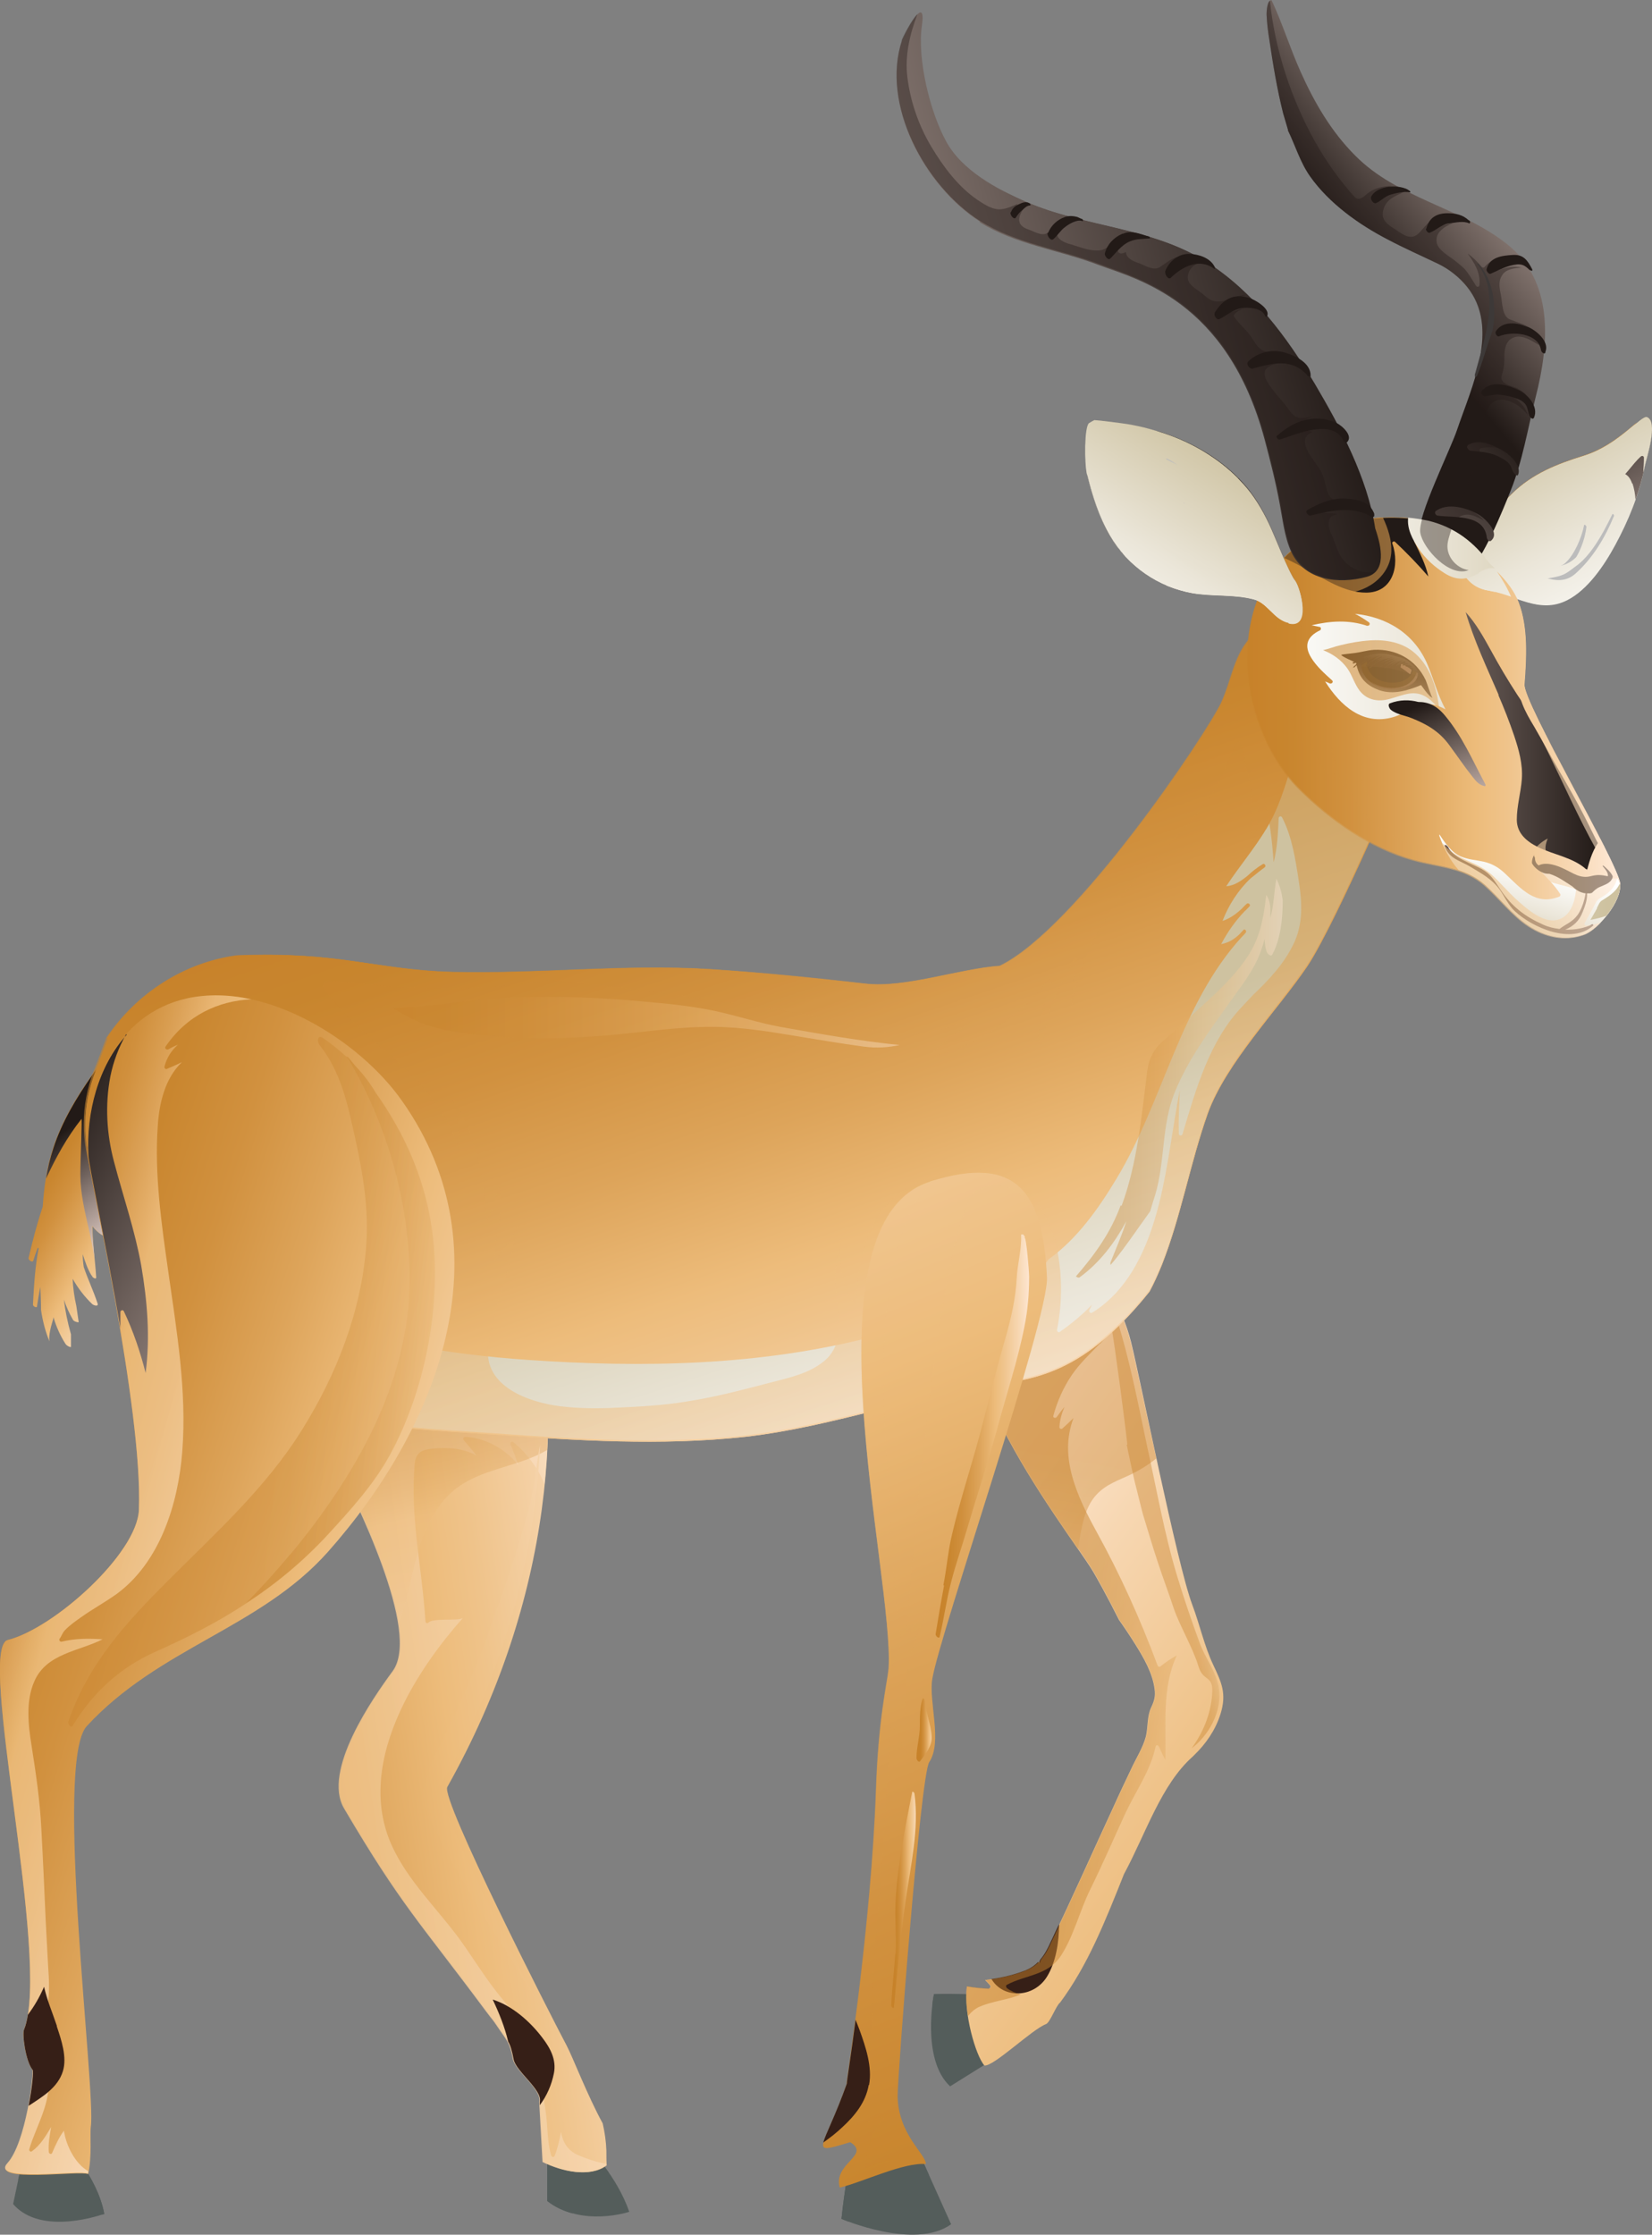 <?xml version="1.0" encoding="UTF-8"?>
<svg xmlns="http://www.w3.org/2000/svg" xmlns:xlink="http://www.w3.org/1999/xlink" viewBox="0 0 49.12 66.44">
  <rect x="0" y="0" width="49.12" height="66.44" fill="#808080" stroke="none"/>
  <defs>
    <style>
      .uuid-714c4f03-fb1b-4704-8354-af775001e6d5 {
        fill: url(#uuid-dadfb05e-2b16-4cb9-9977-7b61beedd09e);
      }

      .uuid-84e0bc42-379f-4286-86b8-047d41973897 {
        fill: url(#uuid-8cd2f7d0-08ba-42e0-ae5e-b55e4fa24e01);
      }

      .uuid-b47ea5e0-a65f-4e4b-8639-18f2902bc770 {
        fill: url(#uuid-1d2b508f-9ca4-4a72-bcc4-2ddf83b8d375);
      }

      .uuid-a2429ff1-33a3-4346-8be5-133e6ff013d6 {
        fill: url(#uuid-30d842fc-9fc7-4a22-b19c-23c1d94bba26);
      }

      .uuid-bb9731d5-36db-4cf1-9512-0c7459d7f350 {
        fill: url(#uuid-7a0f0347-026a-4c1b-841d-5f09b6971de8);
      }

      .uuid-6044cf43-6686-4366-9e24-81d56596cd8f {
        fill: url(#uuid-84a3a2b4-9765-4667-b454-d77830c24bdd);
      }

      .uuid-290440ac-c803-4118-8fe2-b4294a104add {
        fill: url(#uuid-35721d8f-adef-4905-b95e-d82181cf4478);
      }

      .uuid-aabbba95-be65-4a8f-9eb8-4ee072125a5b {
        fill: url(#uuid-c0a03f3d-fbbf-4d5d-acc9-443c70ed91c5);
      }

      .uuid-d68f43b6-d683-4841-a1e5-e4212bda6241 {
        fill: url(#uuid-35639c60-5a1e-4e57-86d8-d44cf28826f1);
      }

      .uuid-d61bc433-deb7-442f-ae82-2336a49c112a {
        fill: url(#uuid-b0c422b1-eb91-422d-89a6-0eb49dd7d34e);
      }

      .uuid-b1e67681-3d4c-4785-b0e8-3e2fd66bf4e5 {
        fill: url(#uuid-367a3a96-3ced-438a-9914-e1e4516f3741);
      }

      .uuid-82198c09-e60c-48e5-b4ce-547aecf6f3f1 {
        fill: url(#uuid-143ec970-d955-47d2-8a2c-bb2fbee1de35);
      }

      .uuid-82198c09-e60c-48e5-b4ce-547aecf6f3f1, .uuid-41f08678-1779-40d8-856c-0f368fa6bce5, .uuid-8076662f-346b-4e5a-a4b9-3110b68e9675, .uuid-649403b1-aeba-4f97-8a4a-a88e7e4a8994, .uuid-0d38bce6-e8df-4988-9c0d-4e807c723b54, .uuid-af97a412-d946-403e-8756-aa55d7af67cd, .uuid-97dccc7b-8d15-42e0-a82f-29fa3ac56bad, .uuid-a6e3e1bf-629a-4862-82b6-b59e78efd07e, .uuid-c2c22619-9503-47e7-b485-ea3a086619bd, .uuid-52aa308f-d2aa-4ada-a898-0e561e810370, .uuid-caee9d2a-730f-44be-ada1-57938864e39b, .uuid-1116be81-ac86-48a9-bd41-9abb56f8d62a, .uuid-3eeffac2-8972-4534-8655-14a94d3c4cf4, .uuid-4dd44add-67d8-4d51-9015-9960b15d2e61 {
        mix-blend-mode: screen;
      }

      .uuid-dd65e0bd-82d4-4dd9-a8d8-be2b60cfc05f {
        fill: url(#uuid-63e15ddd-e4cf-453b-be4d-077754c285ba);
      }

      .uuid-4eeeebaf-c06b-4f81-916e-9fd943a9ded0 {
        fill: url(#uuid-f2e661da-ae23-45e9-8e58-5609001788e0);
      }

      .uuid-3a890ae8-ec7a-4c2c-8681-cd735cdd0153 {
        fill: #4e4e4e;
      }

      .uuid-3a890ae8-ec7a-4c2c-8681-cd735cdd0153, .uuid-0997e33e-a56b-4c34-bc8d-01742e2039ca, .uuid-7b955e3c-aa33-4666-8908-eb55a4b03ea7, .uuid-13e9b8bb-3ca2-4203-ac83-605a1da7e689, .uuid-16902628-23e2-402f-bf3d-cfe1fbcd42f1, .uuid-ad2f5adc-aa7e-4e9a-b924-fe5770109a10, .uuid-cc6fcbac-bee7-45d7-b812-570d8557abe3, .uuid-2cb323f4-7afd-4bb6-b0c1-f903f8c68a04, .uuid-02af6373-5fed-487d-9729-d0cd9cb203e7, .uuid-d4085b93-d165-47b4-bfe7-35d895861539, .uuid-1a5d938a-4b44-4685-9263-91f1227313e3, .uuid-bd2a387a-06d5-4cd9-823b-66071421fece, .uuid-18ab584a-9fd1-4035-8bed-9989068db40d, .uuid-a54c6f51-a557-4717-99f7-ae06fe5b2e6b, .uuid-3610ee73-f870-4334-b8c2-e2429c189290, .uuid-8b5eaddd-6b35-4f30-9474-f71356b5c17f, .uuid-fa8479fc-4a29-4d00-8a46-b0df1d2de265, .uuid-f8500874-cb33-4fd4-bf5c-3344e82eb62c, .uuid-6da5e9b6-1cb9-411f-b6de-5cc9b8d2c5d7, .uuid-fb0c31b6-6908-4e5c-aa78-7450fbbd2939, .uuid-e8eef71b-20a8-4818-8257-b2736ef986be, .uuid-13112260-abfc-47e7-93b0-422894a18913, .uuid-e18a87a8-539a-4e6a-bbd8-06da107ada44 {
        mix-blend-mode: multiply;
      }

      .uuid-f56295da-2105-4160-af02-b9b1f7c37837 {
        fill: url(#uuid-7d30cb7c-cec8-49ae-aae2-2d6b4e841b3c);
      }

      .uuid-10a88191-5058-4771-a46d-2bf0355d597d {
        fill: url(#uuid-4033e04b-c3b4-4fb2-8bcd-b0e5189aeb8f);
      }

      .uuid-2738d72f-72bb-44b7-8a5f-937c0ae05278 {
        fill: url(#uuid-3537effb-b1f8-4b55-aa8e-216b7af4bad5);
      }

      .uuid-24d817ed-1a81-4df8-ac37-e6940f96410f {
        fill: url(#uuid-1a401d19-00f8-48c4-92d7-2f5375eaa9c7);
      }

      .uuid-0997e33e-a56b-4c34-bc8d-01742e2039ca {
        fill: url(#uuid-a7f0b2ac-5f35-486d-9df1-ae871b5f18f0);
      }

      .uuid-0997e33e-a56b-4c34-bc8d-01742e2039ca, .uuid-02af6373-5fed-487d-9729-d0cd9cb203e7, .uuid-18ab584a-9fd1-4035-8bed-9989068db40d, .uuid-a54c6f51-a557-4717-99f7-ae06fe5b2e6b, .uuid-f8500874-cb33-4fd4-bf5c-3344e82eb62c, .uuid-fb0c31b6-6908-4e5c-aa78-7450fbbd2939 {
        opacity: .6;
      }

      .uuid-41f08678-1779-40d8-856c-0f368fa6bce5 {
        fill: url(#uuid-504b2a88-4f0a-415f-9652-50b124945e72);
      }

      .uuid-41f08678-1779-40d8-856c-0f368fa6bce5, .uuid-649403b1-aeba-4f97-8a4a-a88e7e4a8994, .uuid-0d38bce6-e8df-4988-9c0d-4e807c723b54, .uuid-af97a412-d946-403e-8756-aa55d7af67cd, .uuid-1116be81-ac86-48a9-bd41-9abb56f8d62a, .uuid-8b5eaddd-6b35-4f30-9474-f71356b5c17f, .uuid-6da5e9b6-1cb9-411f-b6de-5cc9b8d2c5d7, .uuid-e8eef71b-20a8-4818-8257-b2736ef986be, .uuid-e18a87a8-539a-4e6a-bbd8-06da107ada44 {
        opacity: .4;
      }

      .uuid-67e681f4-89d2-4a1f-a19f-2fbe3e7e7b48 {
        isolation: isolate;
      }

      .uuid-8076662f-346b-4e5a-a4b9-3110b68e9675 {
        fill: #806661;
      }

      .uuid-649403b1-aeba-4f97-8a4a-a88e7e4a8994 {
        fill: url(#uuid-0b1effc6-c5a0-474b-b057-1612fa933d96);
      }

      .uuid-0d38bce6-e8df-4988-9c0d-4e807c723b54 {
        fill: url(#uuid-0d3f7160-5cd8-4abb-b3db-859dca8353de);
      }

      .uuid-4435e007-201c-4fc7-9b5b-d88611e2a9c1 {
        fill: url(#uuid-a43673b4-a18a-46e3-a677-b66472105215);
      }

      .uuid-d7156ff1-6ea4-4db8-9cc6-33d5ff87dbd0 {
        fill: #361f17;
      }

      .uuid-a8444d3d-22f9-4496-b678-0c6d9b6de5f2 {
        fill: url(#uuid-93fb8583-fc03-43fe-8fd7-badbdfcd8c5b);
      }

      .uuid-af97a412-d946-403e-8756-aa55d7af67cd {
        fill: url(#uuid-3883cf36-1195-49f8-90b3-e6d0cb2f9db0);
      }

      .uuid-7d4b4764-d7e6-4db3-887f-3b3721675a01 {
        fill: url(#uuid-15b977e0-87fd-49a3-9721-ebc4273c926c);
      }

      .uuid-eec1209d-9c08-4fbe-959e-4f2c6995ed68 {
        fill: url(#uuid-cb745e43-dc22-401f-929a-f684bdd746cf);
      }

      .uuid-7b955e3c-aa33-4666-8908-eb55a4b03ea7 {
        fill: url(#uuid-d49fa9c5-3235-4877-8bc2-475502d5f536);
      }

      .uuid-d0c15706-2448-4c41-a2db-00e6d69b7601 {
        fill: url(#uuid-5b49bb49-bb66-4b1b-8441-e616a4a0573a);
      }

      .uuid-13e9b8bb-3ca2-4203-ac83-605a1da7e689, .uuid-565059f5-7c6b-451f-aa86-3514f5aa8846 {
        fill: #545d5b;
      }

      .uuid-f768b43a-2453-437f-a073-cde35431f1ae {
        fill: url(#uuid-de8bca6b-163d-4969-8a8e-eab7aa234ca1);
      }

      .uuid-16902628-23e2-402f-bf3d-cfe1fbcd42f1 {
        fill: url(#uuid-b047147c-fa0b-4e5e-8925-3e3a6d5282c5);
      }

      .uuid-16902628-23e2-402f-bf3d-cfe1fbcd42f1, .uuid-fa8479fc-4a29-4d00-8a46-b0df1d2de265 {
        opacity: .9;
      }

      .uuid-ad2f5adc-aa7e-4e9a-b924-fe5770109a10 {
        fill: url(#uuid-8fe007e7-6dec-48fc-822d-d035cd580762);
      }

      .uuid-cc6fcbac-bee7-45d7-b812-570d8557abe3 {
        fill: #3c2f2c;
        opacity: .3;
      }

      .uuid-210a8dda-ebab-478c-81f7-99e9ebdbbeb4 {
        fill: url(#uuid-56a67e49-43f0-4d11-8da2-62399c7c5c9f);
      }

      .uuid-2cb323f4-7afd-4bb6-b0c1-f903f8c68a04 {
        fill: url(#uuid-faf80775-2787-4430-b8a6-7ab3a6da0d4a);
      }

      .uuid-97dccc7b-8d15-42e0-a82f-29fa3ac56bad {
        fill: url(#uuid-2e497ea3-f30d-4048-b78e-a915b61f7e6a);
      }

      .uuid-a6e3e1bf-629a-4862-82b6-b59e78efd07e {
        fill: url(#uuid-b313d31f-1586-482d-a8fc-f6228e0488e7);
      }

      .uuid-02af6373-5fed-487d-9729-d0cd9cb203e7 {
        fill: url(#uuid-ad162ca9-a88a-470f-94e4-b2aef4f61013);
      }

      .uuid-896bee24-8016-4193-a1ba-114c2ad5feb8 {
        fill: url(#uuid-c5668936-264d-484b-b180-137c2e107ab5);
      }

      .uuid-d4085b93-d165-47b4-bfe7-35d895861539 {
        fill: url(#uuid-214f161c-6fbb-48a4-a43a-21852e2b4b5c);
        opacity: .5;
      }

      .uuid-0d1861ce-6306-4131-83e8-bc7de7516839 {
        fill: url(#uuid-581712c7-503a-4b35-ac53-fc3d41924ea4);
      }

      .uuid-0091f1cf-7845-48c8-915e-aaae7b26d354 {
        fill: url(#uuid-a5691b4b-a05d-4f8d-af8d-77c32fb87b5d);
      }

      .uuid-74b20d40-0d0d-4f3a-ac93-efd607d8a9c1 {
        fill: url(#uuid-c1175312-b4d0-436c-bc6b-d96cfda4dc16);
      }

      .uuid-df4fbd12-eb29-4ec5-ab7d-6f448bc576e5 {
        fill: #624f4b;
      }

      .uuid-1a5d938a-4b44-4685-9263-91f1227313e3 {
        fill: url(#uuid-fc3b94be-3801-4cde-8b18-df22610561a6);
      }

      .uuid-bd2a387a-06d5-4cd9-823b-66071421fece {
        fill: url(#uuid-bb25eea9-06ab-4eb4-a72e-6206263a716b);
      }

      .uuid-18ab584a-9fd1-4035-8bed-9989068db40d {
        fill: url(#uuid-2a88c58b-199a-40be-b4ef-923a8b95257c);
      }

      .uuid-7d3cf360-aa3b-41ff-b063-29bd49047176 {
        fill: url(#uuid-d825b277-9681-4c03-b79c-e6b4d276ad21);
      }

      .uuid-9ef49a75-8b1d-47af-9527-c78db7718a15 {
        fill: url(#uuid-babdfcdf-eeda-4c84-a4f2-5b6b40653d91);
      }

      .uuid-c2c22619-9503-47e7-b485-ea3a086619bd {
        fill: url(#uuid-30d356ee-777d-4924-bfd9-4f2d734e52ce);
      }

      .uuid-31fba4a8-2fba-4db8-952d-7f1ebe937679 {
        fill: url(#uuid-e379caaa-61d8-4ef7-a7d9-ab350689446b);
      }

      .uuid-a54c6f51-a557-4717-99f7-ae06fe5b2e6b {
        fill: url(#uuid-3a730a14-6db4-4c00-b789-06665cea0374);
      }

      .uuid-52aa308f-d2aa-4ada-a898-0e561e810370 {
        fill: url(#uuid-a1e117d7-aba7-49ef-a8ae-02ddfdfcbe8a);
      }

      .uuid-46ac34b4-c3cf-4274-bf87-3d1a387ca0cb {
        fill: url(#uuid-0439d945-01de-4bb0-8b55-6a7e3dfe1edf);
      }

      .uuid-fafc2b4d-1612-4113-b21c-238ddda8034e {
        fill: url(#uuid-2fb5d894-077c-42f5-9386-dbc9ef2f2298);
      }

      .uuid-3d655435-6ce1-4282-b586-c8330c38e767 {
        fill: url(#uuid-c1e17f1f-2845-490d-8d77-6f0c65732744);
      }

      .uuid-520aaba1-7344-4b61-aed5-4e009d240286 {
        fill: #171311;
      }

      .uuid-64b104ce-aec2-4ba0-ba5b-248118bbe2d6 {
        fill: #bcbcbc;
      }

      .uuid-db98c72b-8281-4042-ae05-2f768698e3f4 {
        fill: url(#uuid-d7f3e993-3671-4ffd-bac3-791dca7b72af);
      }

      .uuid-3610ee73-f870-4334-b8c2-e2429c189290 {
        fill: url(#uuid-3eefc527-9c09-41d4-9985-7597efe365cd);
      }

      .uuid-caee9d2a-730f-44be-ada1-57938864e39b {
        fill: url(#uuid-4c29a56f-8736-4c9c-83af-d062f05136e7);
      }

      .uuid-1686d6d7-785b-4fb5-b951-fb514ad15783 {
        fill: url(#uuid-8ab5fa74-9986-48d6-abfc-74d9afe511e8);
      }

      .uuid-1116be81-ac86-48a9-bd41-9abb56f8d62a {
        fill: url(#uuid-9cda30a0-2a86-4d1e-b6cc-082d2320acf8);
      }

      .uuid-47f95eac-70b5-4910-a2e0-d73cc61f2f20 {
        fill: url(#uuid-5451a6a8-8cdb-40dd-b4d6-7a14784532e1);
      }

      .uuid-8b5eaddd-6b35-4f30-9474-f71356b5c17f {
        fill: url(#uuid-998c9a7e-34a4-47a4-b567-90da4172ce54);
      }

      .uuid-5f088c6a-2849-41ac-aa30-502f1e4e424f {
        fill: url(#uuid-fddcc9f5-2bca-4b50-9536-a513c69ef496);
      }

      .uuid-fa8479fc-4a29-4d00-8a46-b0df1d2de265 {
        fill: url(#uuid-a2b6484c-2d94-426b-8dc6-97d6104e37d4);
      }

      .uuid-f8500874-cb33-4fd4-bf5c-3344e82eb62c {
        fill: url(#uuid-3adf7e9e-930e-45d4-ada3-5b8b07d3e060);
      }

      .uuid-3eeffac2-8972-4534-8655-14a94d3c4cf4 {
        fill: url(#uuid-530b749f-12df-41c8-b2b7-5c679aa558cd);
      }

      .uuid-6da5e9b6-1cb9-411f-b6de-5cc9b8d2c5d7 {
        fill: url(#uuid-fd8c5942-aa8c-40d9-b894-efb1aaadaa0b);
      }

      .uuid-19657c94-abad-4529-8aa0-7c882ee045d1 {
        fill: url(#uuid-99de4fd5-9344-4207-8dbd-50ae73b9e014);
      }

      .uuid-9e52105d-6077-446a-9b27-f68af6e05114 {
        fill: url(#uuid-380a7031-8455-4b77-adff-0f6c6edf0c4c);
      }

      .uuid-fb0c31b6-6908-4e5c-aa78-7450fbbd2939 {
        fill: url(#uuid-f2ffde10-3317-4d4b-b8ba-d410c2012f5c);
      }

      .uuid-fcd7c604-06e4-4113-90c3-2bb38a0b8ee1 {
        fill: url(#uuid-09283a5c-9042-4c4b-bbcc-2fadb4a82c52);
      }

      .uuid-e8eef71b-20a8-4818-8257-b2736ef986be {
        fill: url(#uuid-f5fdc44c-b0c8-4ec4-b124-9dd3f03448db);
      }

      .uuid-803f8a1c-bb57-4354-b140-0019130add99 {
        fill: url(#uuid-1d71c911-dcf3-42b9-bdd3-af443c8fde2c);
      }

      .uuid-81c4ddec-f1c6-471e-90c1-aa7c95477b9b {
        fill: #302313;
      }

      .uuid-638e2304-7785-4e13-83ef-b9b16fce3415 {
        fill: url(#uuid-156aa7db-ec4d-4fe3-b02a-7f7162e1b5dd);
      }

      .uuid-619dad56-cf21-4e87-a901-5a923121b737 {
        fill: url(#uuid-adb73486-3da8-452e-8790-72bf3265df43);
      }

      .uuid-e18a87a8-539a-4e6a-bbd8-06da107ada44 {
        fill: url(#uuid-16f9920c-1f68-4919-940e-b2de193233b3);
      }

      .uuid-7c1b6d02-e782-4d2a-b140-20f88ffae85e {
        fill: url(#uuid-de24621c-3611-4915-a250-e359e6e5ba5b);
      }

      .uuid-1ec6fe3e-31c4-45d3-ab4b-91554f968dfc {
        fill: url(#uuid-aacd338a-68e6-45d6-bdc5-d58dbe66f1e8);
      }

      .uuid-4dd44add-67d8-4d51-9015-9960b15d2e61 {
        fill: url(#uuid-b0acaec9-2d32-4ffa-8f92-0cc07476b175);
      }
    </style>
    <linearGradient id="uuid-1d71c911-dcf3-42b9-bdd3-af443c8fde2c" x1="7894.5" y1="1507.07" x2="7862.41" y2="1513.49" gradientTransform="translate(7813.03 2038.66) rotate(-154.84) scale(1 -1)" gradientUnits="userSpaceOnUse">
      <stop offset="0" stop-color="#ffead9"/>
      <stop offset=".14" stop-color="#f7d7b2"/>
      <stop offset=".31" stop-color="#efc38a"/>
      <stop offset=".39" stop-color="#edbc7b"/>
      <stop offset=".56" stop-color="#dda45a"/>
      <stop offset=".73" stop-color="#d1913f"/>
      <stop offset=".88" stop-color="#c9862f"/>
      <stop offset="1" stop-color="#c7822a"/>
    </linearGradient>
    <linearGradient id="uuid-214f161c-6fbb-48a4-a43a-21852e2b4b5c" x1="7539.31" y1="37.33" x2="7545.64" y2="36.47" gradientTransform="translate(7577.14 -16.38) rotate(179.78) scale(1 -1)" xlink:href="#uuid-1d71c911-dcf3-42b9-bdd3-af443c8fde2c"/>
    <linearGradient id="uuid-16f9920c-1f68-4919-940e-b2de193233b3" x1="7889" y1="1514.28" x2="7892.19" y2="1502.18" gradientTransform="translate(7813.03 2038.66) rotate(-154.84) scale(1 -1)" gradientUnits="userSpaceOnUse">
      <stop offset="0" stop-color="#ffead9"/>
      <stop offset=".24" stop-color="#f7d7b2"/>
      <stop offset=".52" stop-color="#efc38a"/>
      <stop offset=".67" stop-color="#edbc7b"/>
      <stop offset=".76" stop-color="#dda45a"/>
      <stop offset=".85" stop-color="#d1913f"/>
      <stop offset=".94" stop-color="#c9862f"/>
      <stop offset="1" stop-color="#c7822a"/>
    </linearGradient>
    <linearGradient id="uuid-3883cf36-1195-49f8-90b3-e6d0cb2f9db0" x1="7447.24" y1="3155.04" x2="7447.75" y2="3156.17" gradientTransform="translate(6937.86 4260.94) rotate(-125.62) scale(1 -1)" gradientUnits="userSpaceOnUse">
      <stop offset=".09" stop-color="#fff"/>
      <stop offset=".15" stop-color="#f9f1e8"/>
      <stop offset=".31" stop-color="#ead0af"/>
      <stop offset=".48" stop-color="#ddb47f"/>
      <stop offset=".63" stop-color="#d39e5a"/>
      <stop offset=".78" stop-color="#cc8e3f"/>
      <stop offset=".9" stop-color="#c8852f"/>
      <stop offset="1" stop-color="#c7822a"/>
    </linearGradient>
    <linearGradient id="uuid-de24621c-3611-4915-a250-e359e6e5ba5b" x1="7602.52" y1="-824.83" x2="7605.76" y2="-827.59" gradientTransform="translate(7625.15 -608.86) rotate(168.97) scale(1 -1)" xlink:href="#uuid-1d71c911-dcf3-42b9-bdd3-af443c8fde2c"/>
    <linearGradient id="uuid-0439d945-01de-4bb0-8b55-6a7e3dfe1edf" x1="7578.88" y1="32.34" x2="7576.65" y2="35.19" gradientTransform="translate(7582.05) rotate(-180) scale(1 -1)" gradientUnits="userSpaceOnUse">
      <stop offset=".06" stop-color="#221a17"/>
      <stop offset=".97" stop-color="#d9c5bd"/>
    </linearGradient>
    <linearGradient id="uuid-156aa7db-ec4d-4fe3-b02a-7f7162e1b5dd" x1="4418.42" y1="-1656.12" x2="4427.6" y2="-1672.26" gradientTransform="translate(3171.54 -3465.88) rotate(111.36) scale(1 -1)" xlink:href="#uuid-1d71c911-dcf3-42b9-bdd3-af443c8fde2c"/>
    <linearGradient id="uuid-a2b6484c-2d94-426b-8dc6-97d6104e37d4" x1="4418.42" y1="-1656.12" x2="4427.6" y2="-1672.26" gradientTransform="translate(3171.54 -3465.89) rotate(111.36) scale(1 -1)" xlink:href="#uuid-16f9920c-1f68-4919-940e-b2de193233b3"/>
    <linearGradient id="uuid-f5fdc44c-b0c8-4ec4-b124-9dd3f03448db" x1="7563.7" y1="40.07" x2="7566.24" y2="28.86" gradientTransform="translate(7577.14 -16.38) rotate(179.78) scale(1 -1)" xlink:href="#uuid-16f9920c-1f68-4919-940e-b2de193233b3"/>
    <linearGradient id="uuid-a1e117d7-aba7-49ef-a8ae-02ddfdfcbe8a" x1="4422.9" y1="-1653.95" x2="4431.77" y2="-1669.53" gradientTransform="translate(3171.54 -3465.88) rotate(111.36) scale(1 -1)" xlink:href="#uuid-1d71c911-dcf3-42b9-bdd3-af443c8fde2c"/>
    <linearGradient id="uuid-5b49bb49-bb66-4b1b-8441-e616a4a0573a" x1="7549.22" y1="33.05" x2="7556.72" y2="10.66" gradientTransform="translate(7577.14 -16.38) rotate(179.78) scale(1 -1)" xlink:href="#uuid-1d71c911-dcf3-42b9-bdd3-af443c8fde2c"/>
    <linearGradient id="uuid-1a401d19-00f8-48c4-92d7-2f5375eaa9c7" x1="7549.22" y1="33.05" x2="7556.72" y2="10.66" gradientTransform="translate(7577.14 -16.38) rotate(179.78) scale(1 -1)" xlink:href="#uuid-1d71c911-dcf3-42b9-bdd3-af443c8fde2c"/>
    <linearGradient id="uuid-e379caaa-61d8-4ef7-a7d9-ab350689446b" x1="7557.89" y1="32.74" x2="7553.27" y2="46.74" gradientTransform="translate(7582.05) rotate(-180) scale(1 -1)" gradientUnits="userSpaceOnUse">
      <stop offset=".04" stop-color="#cec2a0"/>
      <stop offset=".15" stop-color="#d4caad"/>
      <stop offset=".53" stop-color="#ebe6d9"/>
      <stop offset=".83" stop-color="#f9f8f4"/>
      <stop offset="1" stop-color="#fff"/>
    </linearGradient>
    <linearGradient id="uuid-3a730a14-6db4-4c00-b789-06665cea0374" x1="7549.22" y1="33.05" x2="7556.72" y2="10.66" gradientTransform="translate(7577.14 -16.38) rotate(179.78) scale(1 -1)" xlink:href="#uuid-1d71c911-dcf3-42b9-bdd3-af443c8fde2c"/>
    <linearGradient id="uuid-63e15ddd-e4cf-453b-be4d-077754c285ba" x1="7564.49" y1="25.25" x2="7547.5" y2="66.88" gradientTransform="translate(7582.05) rotate(-180) scale(1 -1)" xlink:href="#uuid-1d71c911-dcf3-42b9-bdd3-af443c8fde2c"/>
    <linearGradient id="uuid-a7f0b2ac-5f35-486d-9df1-ae871b5f18f0" x1="7564.49" y1="25.25" x2="7547.5" y2="66.88" gradientTransform="translate(7582.05) rotate(-180) scale(1 -1)" xlink:href="#uuid-1d71c911-dcf3-42b9-bdd3-af443c8fde2c"/>
    <linearGradient id="uuid-2a88c58b-199a-40be-b4ef-923a8b95257c" x1="7562.33" y1="24.34" x2="7545.31" y2="66.04" gradientTransform="translate(7582.05) rotate(-180) scale(1 -1)" xlink:href="#uuid-1d71c911-dcf3-42b9-bdd3-af443c8fde2c"/>
    <linearGradient id="uuid-30d356ee-777d-4924-bfd9-4f2d734e52ce" x1="7546.65" y1="30.38" x2="7549.48" y2="30.38" gradientTransform="translate(7577.14 -16.38) rotate(179.78) scale(1 -1)" xlink:href="#uuid-1d71c911-dcf3-42b9-bdd3-af443c8fde2c"/>
    <linearGradient id="uuid-4c29a56f-8736-4c9c-83af-d062f05136e7" x1="7549.59" y1="39.13" x2="7550.04" y2="39.13" gradientTransform="translate(7577.14 -16.38) rotate(179.78) scale(1 -1)" xlink:href="#uuid-1d71c911-dcf3-42b9-bdd3-af443c8fde2c"/>
    <linearGradient id="uuid-b313d31f-1586-482d-a8fc-f6228e0488e7" x1="7550.07" y1="44.18" x2="7550.82" y2="44.18" gradientTransform="translate(7577.14 -16.38) rotate(179.78) scale(1 -1)" xlink:href="#uuid-1d71c911-dcf3-42b9-bdd3-af443c8fde2c"/>
    <linearGradient id="uuid-367a3a96-3ced-438a-9914-e1e4516f3741" x1="6344.1" y1="-1239.86" x2="6354.27" y2="-1252.78" gradientTransform="translate(5947.8 -2514.56) rotate(145.56) scale(1 -1)" xlink:href="#uuid-1d71c911-dcf3-42b9-bdd3-af443c8fde2c"/>
    <linearGradient id="uuid-b047147c-fa0b-4e5e-8925-3e3a6d5282c5" x1="7573.05" y1="48.52" x2="7583.7" y2="45.68" gradientTransform="translate(7582.05) rotate(-180) scale(1 -1)" xlink:href="#uuid-16f9920c-1f68-4919-940e-b2de193233b3"/>
    <linearGradient id="uuid-babdfcdf-eeda-4c84-a4f2-5b6b40653d91" x1="7581.83" y1="33.72" x2="7570.68" y2="39.75" xlink:href="#uuid-0439d945-01de-4bb0-8b55-6a7e3dfe1edf"/>
    <linearGradient id="uuid-0d3f7160-5cd8-4abb-b3db-859dca8353de" x1="7561.54" y1="29.84" x2="7569.2" y2="28.95" gradientTransform="translate(7577.14 -16.38) rotate(179.78) scale(1 -1)" xlink:href="#uuid-1d71c911-dcf3-42b9-bdd3-af443c8fde2c"/>
    <linearGradient id="uuid-504b2a88-4f0a-415f-9652-50b124945e72" x1="7561.33" y1="27.99" x2="7568.97" y2="27.1" gradientTransform="translate(7577.14 -16.38) rotate(179.78) scale(1 -1)" xlink:href="#uuid-1d71c911-dcf3-42b9-bdd3-af443c8fde2c"/>
    <linearGradient id="uuid-9cda30a0-2a86-4d1e-b6cc-082d2320acf8" x1="7555.3" y1="30.39" x2="7570.37" y2="30.39" gradientTransform="translate(7582.05) rotate(-180) scale(1 -1)" xlink:href="#uuid-1d71c911-dcf3-42b9-bdd3-af443c8fde2c"/>
    <linearGradient id="uuid-0b1effc6-c5a0-474b-b057-1612fa933d96" x1="7543.88" y1="32.06" x2="7550.03" y2="32.06" gradientTransform="translate(7582.05) rotate(-180) scale(1 -1)" xlink:href="#uuid-1d71c911-dcf3-42b9-bdd3-af443c8fde2c"/>
    <linearGradient id="uuid-4033e04b-c3b4-4fb2-8bcd-b0e5189aeb8f" x1="7537.1" y1="12.3" x2="7533.35" y2="19.27" xlink:href="#uuid-e379caaa-61d8-4ef7-a7d9-ab350689446b"/>
    <linearGradient id="uuid-35721d8f-adef-4905-b95e-d82181cf4478" x1="7536.26" y1="11.9" x2="7532.6" y2="18.7" xlink:href="#uuid-0439d945-01de-4bb0-8b55-6a7e3dfe1edf"/>
    <linearGradient id="uuid-5451a6a8-8cdb-40dd-b4d6-7a14784532e1" x1="7535" y1="18.77" x2="7536.95" y2="9.66" xlink:href="#uuid-0439d945-01de-4bb0-8b55-6a7e3dfe1edf"/>
    <linearGradient id="uuid-581712c7-503a-4b35-ac53-fc3d41924ea4" x1="7534.69" y1="15.82" x2="7536.05" y2="14.6" gradientTransform="translate(7582.05) rotate(-180) scale(1 -1)" xlink:href="#uuid-1d71c911-dcf3-42b9-bdd3-af443c8fde2c"/>
    <linearGradient id="uuid-7d30cb7c-cec8-49ae-aae2-2d6b4e841b3c" x1="7533.87" y1="21.62" x2="7544.95" y2="21.62" gradientTransform="translate(7582.05) rotate(-180) scale(1 -1)" xlink:href="#uuid-1d71c911-dcf3-42b9-bdd3-af443c8fde2c"/>
    <linearGradient id="uuid-1d2b508f-9ca4-4a72-bcc4-2ddf83b8d375" x1="7533.87" y1="21.62" x2="7544.95" y2="21.62" gradientTransform="translate(7582.05) rotate(-180) scale(1 -1)" xlink:href="#uuid-1d71c911-dcf3-42b9-bdd3-af443c8fde2c"/>
    <linearGradient id="uuid-99de4fd5-9344-4207-8dbd-50ae73b9e014" x1="7533.87" y1="19.82" x2="7544.95" y2="19.82" xlink:href="#uuid-e379caaa-61d8-4ef7-a7d9-ab350689446b"/>
    <linearGradient id="uuid-aacd338a-68e6-45d6-bdc5-d58dbe66f1e8" x1="7536.41" y1="36.29" x2="7535.56" y2="33.46" gradientTransform="translate(7581.24 5.29) rotate(-179.9) scale(1 -1)" xlink:href="#uuid-e379caaa-61d8-4ef7-a7d9-ab350689446b"/>
    <linearGradient id="uuid-cb745e43-dc22-401f-929a-f684bdd746cf" x1="7533.87" y1="22.04" x2="7544.95" y2="22.04" xlink:href="#uuid-0439d945-01de-4bb0-8b55-6a7e3dfe1edf"/>
    <linearGradient id="uuid-b0c422b1-eb91-422d-89a6-0eb49dd7d34e" x1="7540.8" y1="17.09" x2="7539.88" y2="23.05" xlink:href="#uuid-0439d945-01de-4bb0-8b55-6a7e3dfe1edf"/>
    <linearGradient id="uuid-de8bca6b-163d-4969-8a8e-eab7aa234ca1" x1="7546.29" y1="14.32" x2="7541.8" y2="19.51" xlink:href="#uuid-0439d945-01de-4bb0-8b55-6a7e3dfe1edf"/>
    <linearGradient id="uuid-8cd2f7d0-08ba-42e0-ae5e-b55e4fa24e01" x1="7540.73" y1="19.84" x2="7541.13" y2="21.29" gradientTransform="translate(7582.05) rotate(-180) scale(1 -1)" gradientUnits="userSpaceOnUse">
      <stop offset=".08" stop-color="#261e1c"/>
      <stop offset=".25" stop-color="#3f3734"/>
      <stop offset=".62" stop-color="#827971"/>
      <stop offset="1" stop-color="#cec5b8"/>
    </linearGradient>
    <linearGradient id="uuid-dadfb05e-2b16-4cb9-9977-7b61beedd09e" x1="7540.78" y1="19.94" x2="7540.31" y2="18.34" xlink:href="#uuid-8cd2f7d0-08ba-42e0-ae5e-b55e4fa24e01"/>
    <linearGradient id="uuid-f2e661da-ae23-45e9-8e58-5609001788e0" x1="7535.42" y1="27.46" x2="7535.51" y2="28.56" xlink:href="#uuid-0439d945-01de-4bb0-8b55-6a7e3dfe1edf"/>
    <linearGradient id="uuid-bb25eea9-06ab-4eb4-a72e-6206263a716b" x1="7537.11" y1="12.29" x2="7533.33" y2="19.3" xlink:href="#uuid-e379caaa-61d8-4ef7-a7d9-ab350689446b"/>
    <linearGradient id="uuid-3eefc527-9c09-41d4-9985-7597efe365cd" x1="7537.32" y1="12.38" x2="7533.51" y2="19.47" xlink:href="#uuid-e379caaa-61d8-4ef7-a7d9-ab350689446b"/>
    <linearGradient id="uuid-93fb8583-fc03-43fe-8fd7-badbdfcd8c5b" x1="7541.61" y1="8.71" x2="7535.36" y2="3.42" xlink:href="#uuid-0439d945-01de-4bb0-8b55-6a7e3dfe1edf"/>
    <linearGradient id="uuid-530b749f-12df-41c8-b2b7-5c679aa558cd" x1="7541.62" y1="8.72" x2="7535.35" y2="3.41" xlink:href="#uuid-0439d945-01de-4bb0-8b55-6a7e3dfe1edf"/>
    <linearGradient id="uuid-15b977e0-87fd-49a3-9721-ebc4273c926c" x1="7535.84" y1="13.12" x2="7544.87" y2="21.54" xlink:href="#uuid-0439d945-01de-4bb0-8b55-6a7e3dfe1edf"/>
    <linearGradient id="uuid-fddcc9f5-2bca-4b50-9536-a513c69ef496" x1="7536.01" y1="12.79" x2="7545.23" y2="21.4" xlink:href="#uuid-0439d945-01de-4bb0-8b55-6a7e3dfe1edf"/>
    <linearGradient id="uuid-56a67e49-43f0-4d11-8da2-62399c7c5c9f" x1="7536.36" y1="12.46" x2="7545.36" y2="20.86" xlink:href="#uuid-0439d945-01de-4bb0-8b55-6a7e3dfe1edf"/>
    <linearGradient id="uuid-380a7031-8455-4b77-adff-0f6c6edf0c4c" x1="7536.93" y1="11.75" x2="7545.99" y2="20.22" xlink:href="#uuid-0439d945-01de-4bb0-8b55-6a7e3dfe1edf"/>
    <linearGradient id="uuid-c5668936-264d-484b-b180-137c2e107ab5" x1="7537.64" y1="10.91" x2="7546.72" y2="19.39" xlink:href="#uuid-0439d945-01de-4bb0-8b55-6a7e3dfe1edf"/>
    <linearGradient id="uuid-84a3a2b4-9765-4667-b454-d77830c24bdd" x1="7538.86" y1="9.55" x2="7548.05" y2="18.13" xlink:href="#uuid-0439d945-01de-4bb0-8b55-6a7e3dfe1edf"/>
    <linearGradient id="uuid-a43673b4-a18a-46e3-a677-b66472105215" x1="7540.33" y1="7.9" x2="7549.5" y2="16.46" xlink:href="#uuid-0439d945-01de-4bb0-8b55-6a7e3dfe1edf"/>
    <linearGradient id="uuid-30d842fc-9fc7-4a22-b19c-23c1d94bba26" x1="7541.54" y1="6.55" x2="7550.72" y2="15.12" xlink:href="#uuid-0439d945-01de-4bb0-8b55-6a7e3dfe1edf"/>
    <linearGradient id="uuid-c1175312-b4d0-436c-bc6b-d96cfda4dc16" x1="7539.96" y1="20.73" x2="7538.32" y2="24.38" xlink:href="#uuid-0439d945-01de-4bb0-8b55-6a7e3dfe1edf"/>
    <linearGradient id="uuid-8fe007e7-6dec-48fc-822d-d035cd580762" x1="7533.87" y1="26.8" x2="7544.95" y2="26.8" xlink:href="#uuid-e379caaa-61d8-4ef7-a7d9-ab350689446b"/>
    <linearGradient id="uuid-ad162ca9-a88a-470f-94e4-b2aef4f61013" x1="7533.87" y1="21.63" x2="7544.95" y2="21.63" gradientTransform="translate(7582.05) rotate(-180) scale(1 -1)" xlink:href="#uuid-1d71c911-dcf3-42b9-bdd3-af443c8fde2c"/>
    <linearGradient id="uuid-fc3b94be-3801-4cde-8b18-df22610561a6" x1="7533.87" y1="16.31" x2="7544.95" y2="16.31" xlink:href="#uuid-e379caaa-61d8-4ef7-a7d9-ab350689446b"/>
    <linearGradient id="uuid-f2ffde10-3317-4d4b-b8ba-d410c2012f5c" x1="7533.87" y1="20.07" x2="7544.95" y2="20.07" gradientTransform="translate(7582.05) rotate(-180) scale(1 -1)" xlink:href="#uuid-1d71c911-dcf3-42b9-bdd3-af443c8fde2c"/>
    <linearGradient id="uuid-7a0f0347-026a-4c1b-841d-5f09b6971de8" x1="7541.5" y1="7.04" x2="7565.02" y2="13.2" xlink:href="#uuid-0439d945-01de-4bb0-8b55-6a7e3dfe1edf"/>
    <linearGradient id="uuid-2e497ea3-f30d-4048-b78e-a915b61f7e6a" x1="7540.79" y1="9.76" x2="7564.3" y2="15.92" xlink:href="#uuid-0439d945-01de-4bb0-8b55-6a7e3dfe1edf"/>
    <linearGradient id="uuid-d825b277-9681-4c03-b79c-e6b4d276ad21" x1="7542.88" y1="15.99" x2="7548.5" y2="22.01" xlink:href="#uuid-0439d945-01de-4bb0-8b55-6a7e3dfe1edf"/>
    <linearGradient id="uuid-c1e17f1f-2845-490d-8d77-6f0c65732744" x1="7544.38" y1="14.5" x2="7550.01" y2="20.53" xlink:href="#uuid-0439d945-01de-4bb0-8b55-6a7e3dfe1edf"/>
    <linearGradient id="uuid-c0a03f3d-fbbf-4d5d-acc9-443c70ed91c5" x1="7545.89" y1="12.99" x2="7551.5" y2="19" xlink:href="#uuid-0439d945-01de-4bb0-8b55-6a7e3dfe1edf"/>
    <linearGradient id="uuid-3537effb-b1f8-4b55-aa8e-216b7af4bad5" x1="7547.3" y1="11.63" x2="7552.94" y2="17.67" xlink:href="#uuid-0439d945-01de-4bb0-8b55-6a7e3dfe1edf"/>
    <linearGradient id="uuid-8ab5fa74-9986-48d6-abfc-74d9afe511e8" x1="7548.76" y1="10.22" x2="7554.42" y2="16.29" xlink:href="#uuid-0439d945-01de-4bb0-8b55-6a7e3dfe1edf"/>
    <linearGradient id="uuid-09283a5c-9042-4c4b-bbcc-2fadb4a82c52" x1="7550.11" y1="8.94" x2="7555.79" y2="15.02" xlink:href="#uuid-0439d945-01de-4bb0-8b55-6a7e3dfe1edf"/>
    <linearGradient id="uuid-adb73486-3da8-452e-8790-72bf3265df43" x1="7551.34" y1="7.75" x2="7557.03" y2="13.84" xlink:href="#uuid-0439d945-01de-4bb0-8b55-6a7e3dfe1edf"/>
    <linearGradient id="uuid-a5691b4b-a05d-4f8d-af8d-77c32fb87b5d" x1="7552.3" y1="6.82" x2="7558" y2="12.94" xlink:href="#uuid-0439d945-01de-4bb0-8b55-6a7e3dfe1edf"/>
    <linearGradient id="uuid-998c9a7e-34a4-47a4-b567-90da4172ce54" x1="7552.59" y1="13.65" x2="7596.52" y2="60.74" xlink:href="#uuid-0439d945-01de-4bb0-8b55-6a7e3dfe1edf"/>
    <linearGradient id="uuid-d7f3e993-3671-4ffd-bac3-791dca7b72af" x1="7547.89" y1="15.77" x2="7543.45" y2="20.91" xlink:href="#uuid-0439d945-01de-4bb0-8b55-6a7e3dfe1edf"/>
    <linearGradient id="uuid-2fb5d894-077c-42f5-9386-dbc9ef2f2298" x1="7545.07" y1="13.22" x2="7549.38" y2="19.94" xlink:href="#uuid-e379caaa-61d8-4ef7-a7d9-ab350689446b"/>
    <linearGradient id="uuid-35639c60-5a1e-4e57-86d8-d44cf28826f1" x1="7548.13" y1="14.28" x2="7550.35" y2="12.25" xlink:href="#uuid-0439d945-01de-4bb0-8b55-6a7e3dfe1edf"/>
    <linearGradient id="uuid-faf80775-2787-4430-b8a6-7ab3a6da0d4a" x1="7545.07" y1="13.22" x2="7549.38" y2="19.94" xlink:href="#uuid-e379caaa-61d8-4ef7-a7d9-ab350689446b"/>
    <linearGradient id="uuid-d49fa9c5-3235-4877-8bc2-475502d5f536" x1="7543.64" y1="14.31" x2="7547.82" y2="20.85" xlink:href="#uuid-e379caaa-61d8-4ef7-a7d9-ab350689446b"/>
    <linearGradient id="uuid-143ec970-d955-47d2-8a2c-bb2fbee1de35" x1="7533.88" y1="21.64" x2="7544.95" y2="21.64" gradientTransform="translate(7582.05) rotate(-180) scale(1 -1)" xlink:href="#uuid-1d71c911-dcf3-42b9-bdd3-af443c8fde2c"/>
    <linearGradient id="uuid-b0acaec9-2d32-4ffa-8f92-0cc07476b175" x1="7533.87" y1="18.9" x2="7544.95" y2="18.9" gradientTransform="translate(7582.05) rotate(-180) scale(1 -1)" xlink:href="#uuid-1d71c911-dcf3-42b9-bdd3-af443c8fde2c"/>
    <linearGradient id="uuid-3adf7e9e-930e-45d4-ada3-5b8b07d3e060" x1="7533.87" y1="22.86" x2="7544.95" y2="22.86" gradientTransform="translate(7582.05) rotate(-180) scale(1 -1)" xlink:href="#uuid-1d71c911-dcf3-42b9-bdd3-af443c8fde2c"/>
    <linearGradient id="uuid-fd8c5942-aa8c-40d9-b894-efb1aaadaa0b" x1="7547.6" y1="14.31" x2="7618.4" y2="80.43" xlink:href="#uuid-0439d945-01de-4bb0-8b55-6a7e3dfe1edf"/>
  </defs>
  <g class="uuid-67e681f4-89d2-4a1f-a19f-2fbe3e7e7b48">
    <g id="uuid-eecbd639-aed0-4ff9-a9f6-536c2a491619" data-name="Layer 2">
      <g id="uuid-25747682-d5a5-4907-915c-20875357ac23" data-name="Layer 1">
        <g>
          <g>
            <g>
              <g>
                <path class="uuid-565059f5-7c6b-451f-aa86-3514f5aa8846" d="M29.24,59.31s-.84-.04-1.47-.02c0,0-.39,1.93,.48,2.74l1.52-.95-.52-1.77Z"/>
                <path class="uuid-13e9b8bb-3ca2-4203-ac83-605a1da7e689" d="M28.99,60.97c-.39-.37-.95-.84-1.27-1.35,.02-.2,.05-.33,.05-.33,.63-.02,1.47,.02,1.47,.02l.52,1.77-.5,.32c0-.16-.14-.3-.27-.43Z"/>
                <path class="uuid-803f8a1c-bb57-4354-b140-0019130add99" d="M29.4,59.12c.05,0,.06-.06,.04-.09-.05-.06-.1-.11-.15-.16,.42-.05,.86-.14,1.24-.3,.14-.06,.25-.14,.35-.24,0,0,.02,.02,.02,.03,.02-.04,.03-.08,.05-.11,.12-.14,.21-.31,.29-.49,.65-1.35,1.26-2.73,1.89-4.09,.16-.36,.33-.71,.5-1.07,.14-.31,.35-.63,.44-.97,.07-.29,.03-.6,.16-.87,.09-.19,.13-.33,.1-.54-.06-.48-.33-.94-.58-1.34-.15-.24-.31-.48-.48-.72-.34-.68-.68-1.29-.79-1.47-.78-1.27-5.45-7.11-2.84-9.03,1.76-1.3,3.44,.09,3.99,2.24,.26,1.03,1.37,6.62,1.82,7.81,.22,.58,.36,1.23,.62,1.78,.25,.53,.41,.86,.22,1.47-.15,.48-.44,.89-.77,1.21-.02,.02-.03,.03-.05,.05-.95,.84-1.4,2.3-2.05,3.5-.27,.68-.54,1.36-.85,2.02-.31,.66-.65,1.26-1.05,1.8-.11,.07-.3,.6-.42,.64-.42,.16-1.56,1.27-1.83,1.23-.26-.29-.63-1.58-.52-2.35,.22,.04,.44,.06,.66,.07Z"/>
                <path class="uuid-d7156ff1-6ea4-4db8-9cc6-33d5ff87dbd0" d="M29.48,58.84c.36-.05,.72-.14,1.04-.27,.14-.06,.25-.14,.35-.24,0,0,.02,.02,.02,.03,.02-.04,.03-.08,.05-.11,.12-.14,.21-.31,.29-.49,.09-.18,.17-.37,.26-.55,0,.55-.1,1.14-.36,1.56-.39,.63-1.29,.67-1.65,.07Z"/>
                <path class="uuid-d4085b93-d165-47b4-bfe7-35d895861539" d="M32.7,39.95c-.29,.3-.59,.58-.83,.93-.25,.37-.43,.77-.55,1.21-.02,.06,.06,.09,.1,.04,.07-.1,.15-.2,.23-.3-.08,.19-.14,.39-.15,.6,0,.05,.06,.07,.09,.04,.11-.1,.22-.2,.33-.31-.45,1.17,.12,2.35,.69,3.39,.7,1.27,1.3,2.6,1.81,3.97,.02,.04,.06,.05,.09,.02,.15-.12,.31-.23,.48-.32-.45,.97-.31,2.04-.34,3.1-.07-.12-.13-.26-.19-.39-.02-.05-.09-.06-.1,0-.16,.75-.62,1.36-.93,2.05-.34,.74-.66,1.48-1.02,2.21-.31,.63-.48,1.36-.86,1.95-.39,.6-1.05,.57-1.61,.87-.04,.02-.03,.07,0,.1,.12,.09,.26,.15,.41,.19-.39,.16-.82,.19-1.22,.36-.14,.06-.25,.16-.35,.28-.05-.32-.07-.63-.03-.89,.22,.04,.44,.06,.66,.07,.05,0,.06-.06,.04-.09-.05-.06-.1-.11-.15-.16,.42-.05,.86-.14,1.24-.3,.14-.06,.25-.14,.35-.24,0,0,.02,.02,.02,.03,.02-.04,.03-.08,.05-.11,.12-.14,.21-.31,.29-.49,.65-1.35,1.26-2.73,1.89-4.09,.16-.36,.33-.71,.5-1.07,.14-.31,.35-.63,.44-.97,.07-.29,.03-.6,.16-.87,.09-.19,.13-.33,.1-.54-.06-.48-.33-.94-.58-1.34-.15-.24-.31-.48-.48-.72-.34-.68-.68-1.29-.79-1.47-.78-1.27-5.45-7.11-2.84-9.03,1.55-1.15,3.04-.2,3.74,1.5-.02,.02-.03,.04-.05,.06-.21,.24-.41,.5-.63,.73Z"/>
                <path class="uuid-e18a87a8-539a-4e6a-bbd8-06da107ada44" d="M29.63,37.66c1.76-1.3,3.44,.09,3.99,2.24,.12,.47,.42,1.92,.76,3.46-.23,.19-.48,.34-.74,.47-.35,.17-.74,.29-1.03,.6-.38,.4-.46,1.03-.56,1.64-1.36-1.97-4.72-6.71-2.42-8.41Z"/>
              </g>
              <path class="uuid-af97a412-d946-403e-8756-aa55d7af67cd" d="M33.52,42.95c-.06-.58-.37-2.95-.48-3.54-.08-.41-.17-.81-.32-1.19,0,0,0,0,0,0,.57,.49,1.21,3.98,1.38,4.74,.29,1.31,.52,2.65,.91,3.93,.2,.66,.43,1.33,.67,1.98,.17,.45,.47,.81,.56,1.3,.12,.71-.32,1.45-.81,1.81,.33-.45,.56-.99,.61-1.57,.06-.65-.26-.37-.41-.88-.14-.49-.57-1.23-.73-1.71-.15-.46-.32-.9-.47-1.36-.16-.48-.3-.96-.45-1.45-.08-.3-.15-.61-.23-.91-.09-.38-.17-.77-.25-1.15Z"/>
            </g>
            <path class="uuid-7c1b6d02-e782-4d2a-b140-20f88ffae85e" d="M1.12,37.1c-.05,.13-.09,.25-.13,.38-.02,.07-.16-.02-.14-.08,.12-.51,.25-1.02,.42-1.52,.04-.59,.12-1.18,.31-1.75,.25-.77,.68-1.49,1.15-2.16,.34-.49,.66-.99,1.14-1.37,.48-.39,1.06-.62,1.61-.91,0,.08-.01,.15-.03,.23-.08,.33-.18,.65-.32,.96-.29,.63-.68,1.22-1,1.84-.19,.37-.37,.75-.54,1.14-.29,.63-.55,1.21-.52,1.91,.01,.31,.03,.64,.19,.91,.04,.07,0,.13-.09,.1-.16-.05-.3-.17-.42-.32,0,0,0,0,0,0,0,.51,.08,1.01,.11,1.52,0,.07-.11,0-.12-.03,0,0,0-.01,0-.02,0,0-.01,0-.02-.01-.12-.2-.19-.41-.26-.63,0,.13,.01,.25,.03,.38,.12,.36,.29,.71,.41,1.08,.04,.11-.12,.06-.16,.02-.23-.22-.42-.47-.58-.75,.01,.27,.05,.54,.11,.81,.02,.16,.05,.32,.07,.48-.05,.01-.15-.03-.17-.07-.11-.19-.2-.39-.27-.6,.04,.34,.11,.68,.21,1.03,0,.13,0,.25,0,.38-.06,0-.13-.05-.16-.09-.16-.25-.28-.52-.36-.8,0,.04-.02,.09-.03,.13-.04,.13-.12,.42-.09,.59-.12-.29-.2-.6-.25-.93,0-.23-.01-.46-.02-.69-.04,.19-.07,.38-.1,.58,0,.06-.12,0-.12-.05,.03-.56,.06-1.12,.17-1.68Z"/>
            <path class="uuid-46ac34b4-c3cf-4274-bf87-3d1a387ca0cb" d="M2.74,36.45s0,0,0,0c0,.33,.04,.66,.07,.99-.04-.3-.1-.6-.17-.9-.12-.53-.25-1.06-.25-1.61,0-.55,.06-1.71,.03-1.66-.44,.56-.75,1.13-1.05,1.77,.05-.31,.12-.61,.22-.91,.25-.77,.68-1.49,1.15-2.16,.34-.49,.66-.99,1.14-1.37,.48-.39,1.06-.62,1.61-.91,0,.08-.01,.15-.03,.23-.08,.33-.18,.65-.32,.96-.29,.63-.68,1.22-1,1.84-.19,.37-.37,.75-.54,1.14-.29,.63-.55,1.21-.52,1.91,.01,.31,.03,.64,.19,.91,.04,.07,0,.13-.09,.1-.16-.05-.3-.17-.42-.32Z"/>
            <g>
              <path class="uuid-565059f5-7c6b-451f-aa86-3514f5aa8846" d="M17.52,63.87s.83,.84,1.19,1.89c0,0-1.4,.47-2.43-.32v-1.26s1.24-.31,1.24-.31Z"/>
              <path class="uuid-13e9b8bb-3ca2-4203-ac83-605a1da7e689" d="M17.52,63.87s.27,.28,.57,.71c-.29,.22-.77,.09-.99,.46-.13,.23-.11,.5-.07,.77-.26-.07-.52-.18-.76-.37v-1.26s1.24-.31,1.24-.31Z"/>
              <path class="uuid-638e2304-7785-4e13-83ef-b9b16fce3415" d="M3.9,34.75c-.2-1.35-.02-2.88,.6-4.09,.34-.66,.82-1.2,1.39-1.58,1.32-.34,2.75-.32,3.86,0,5.14,1.47,9.81,12.9,3.55,24.05-.2,.36,3.06,6.77,3.55,7.69,.18,.34,.62,1.49,1.07,2.31,.06,.26,.1,.53,.11,.81,0,.15,0,.3,.01,.44-.49,.37-1.31,.18-1.88-.1l-.1-1.79c.1-.35-.71-.91-.78-1.27-.09-.49-.18-.55-.41-.89-.28-.41-.09-.13-.39-.53-2-2.69-2.51-3.13-4.22-6.03-.66-1.12,.86-3.29,1.44-4.08,.87-1.17-1.13-5.12-1.69-6.28-1.09-2.22-3.13-4.08-4.92-5.77-.55-.89-1.04-1.83-1.2-2.9Z"/>
              <path class="uuid-fa8479fc-4a29-4d00-8a46-b0df1d2de265" d="M4.5,30.66c.34-.66,.82-1.2,1.39-1.58,1.32-.34,2.75-.32,3.86,0,3.73,1.06,7.21,7.39,6.44,15.05-.19-.49-.54-.93-.92-1.25-.05-.04-.11,0-.09,.07,.09,.2,.16,.41,.23,.61-.38-.49-1.01-.82-1.58-.84-.05,0-.07,.06-.04,.1,.13,.15,.26,.3,.38,.46-.4-.23-.84-.25-1.31-.21-.31,.03-.5,.11-.53,.46-.14,1.58,.22,3.1,.32,4.67,0,.05,.06,.08,.09,.04,.14-.14,.85-.04,1.02-.13-.53,.6-3.42,3.87-2.11,6.76,.49,1.08,1.39,1.91,2.07,2.86,.39,.55,.75,1.14,1.18,1.66,.12,.14,.25,.29,.34,.47,.09,.17,.08,.32,.07,.51-.01,.19-.02,.44,.13,.59,.17,.17,.38,.18,.59,.27,.11,.05,.03,.33,.04,.42,0,.15,.02,.29,.04,.43,.07,.39,.14,.77,.16,1.17,.02,.28,.04,.57,.12,.84,.01,.04,.08,.06,.1,.01,.09-.23,.15-.48,.19-.72,.05,.3,.19,.56,.52,.7,.24,.1,.52,.2,.81,.25,0,.02,0,.03,0,.05-.49,.37-1.31,.18-1.88-.1l-.1-1.79c.1-.35-.71-.91-.78-1.27-.09-.49-.18-.55-.41-.89-.28-.41-.09-.13-.39-.53-2-2.69-2.51-3.13-4.22-6.03-.66-1.12,.86-3.29,1.44-4.08,.87-1.17-1.13-5.12-1.69-6.28-1.09-2.22-3.13-4.08-4.92-5.77-.55-.89-1.04-1.83-1.2-2.9-.2-1.35-.02-2.88,.6-4.09Z"/>
              <path class="uuid-d7156ff1-6ea4-4db8-9cc6-33d5ff87dbd0" d="M14.65,59.45c.58,.18,1.12,.66,1.48,1.14,.23,.3,.42,.65,.34,1.05-.07,.35-.21,.67-.42,.95v-.1c.09-.35-.72-.91-.78-1.27-.05-.26-.09-.4-.16-.52-.1-.43-.27-.85-.46-1.25Z"/>
              <path class="uuid-e8eef71b-20a8-4818-8257-b2736ef986be" d="M4.5,30.66c.34-.66,.82-1.2,1.39-1.58,1.32-.34,2.75-.32,3.86,0,3.56,1.02,6.9,6.84,6.52,14.03-.81,.48-1.8,.53-2.59,1.06-.58,.39-.93,1.02-1.16,1.68-.25,.74-.39,1.63-.65,2.43-.26-1.66-1.45-4.01-1.86-4.86-1.09-2.22-3.13-4.08-4.92-5.77-.55-.89-1.04-1.83-1.2-2.9-.2-1.35-.02-2.88,.6-4.09Z"/>
              <path class="uuid-52aa308f-d2aa-4ada-a898-0e561e810370" d="M12.55,53.29c.16-.54,.27-.89,.52-1.38,.63-1.26,1.2-2.54,1.63-3.89,.23-.59,.43-1.19,.62-1.79,.24-.74,.46-1.49,.58-2.26,.05-.33,.09-.68,.16-1.01-.15,3.21-1.03,6.71-2.98,10.17-.16,.28,1.74,4.15,2.85,6.33-.4-.68-.81-1.34-1.24-2-.66-1.02-2.26-3.77-2.14-4.16Z"/>
            </g>
            <path class="uuid-d0c15706-2448-4c41-a2db-00e6d69b7601" d="M3.18,30.86c.88-1.33,2.31-2.24,3.87-2.45,3.04-.13,4.09,.42,6.36,.49,2.58,.07,5.14-.24,7.73-.08,1.54,.1,3.07,.26,4.6,.43,1.17,.14,2.79-.45,4-.53,2.28-1.11,6.14-6.89,6.58-7.82,.31-.66,.39-1.49,.94-2,.58-.53,1.42-.2,1.96,.2,.53,.39,1.12,.7,1.59,1.16,0,0,.02,0,.03,0,.04-.01,.09,.07,.06,.09,.04,.04,.08,.08,.12,.13,.04,.03,.08,.06,.12,.1,.67,.67,.4,.7,.78,1.59,.04,.09-2.18,5.26-3.05,6.56-.88,1.3-2.42,2.88-2.96,4.38-.52,1.47-.79,3.04-1.36,4.49-.11,.27-.23,.54-.37,.8-.4,.5-.83,.97-1.32,1.39-.87,.75-1.76,1.16-2.87,1.31-2.65,.34-5.18,1.32-7.84,1.62-2.5,.27-5.01,.11-7.5-.07-3.18-.23-7.39-.24-9.43-3.31-.92-1.37-1.88-2.78-2.41-4.35-.36-1.06-.37-2.09,.03-3.14,.12-.32,.24-.65,.37-.98Z"/>
            <path class="uuid-24d817ed-1a81-4df8-ac37-e6940f96410f" d="M3.18,30.86c.88-1.33,2.31-2.24,3.87-2.45,3.04-.13,4.09,.42,6.36,.49,2.58,.07,5.14-.24,7.73-.08,1.54,.1,3.07,.26,4.6,.43,1.17,.14,2.79-.45,4-.53,2.28-1.11,6.14-6.89,6.58-7.82,.31-.66,.39-1.49,.94-2,.58-.53,1.42-.2,1.96,.2,.53,.39,1.12,.7,1.59,1.16,0,0,.02,0,.03,0,.04-.01,.09,.07,.06,.09,.04,.04,.08,.08,.12,.13,.04,.03,.08,.06,.12,.1,.67,.67,.4,.7,.78,1.59,.04,.09-2.18,5.26-3.05,6.56-.88,1.3-2.42,2.88-2.96,4.38-.52,1.47-.79,3.04-1.36,4.49-.11,.27-.23,.54-.37,.8-.4,.5-.83,.97-1.32,1.39-.87,.75-1.76,1.16-2.87,1.31-2.65,.34-5.18,1.32-7.84,1.62-2.5,.27-5.01,.11-7.5-.07-3.18-.23-7.39-.24-9.43-3.31-.92-1.37-1.88-2.78-2.41-4.35-.36-1.06-.37-2.09,.03-3.14,.12-.32,.24-.65,.37-.98Z"/>
            <path class="uuid-31fba4a8-2fba-4db8-952d-7f1ebe937679" d="M8.73,39.17c2.26,.68,4.59,1.1,6.94,1.26,3.42,.24,6.91,.18,10.25-.68,1.22-.31,2.45-.7,3.62-1.21,.51-.22,1.27-.56,1.64-1.1,.84-.6,1.48-1.5,2.02-2.4,1.39-2.3,1.89-5.18,3.72-7.18,.04-.04,.08-.08,.12-.13,.04-.05-.03-.13-.07-.08-.03,.04-.07,.07-.1,.11-.16,.16-.34,.27-.56,.31,.19-.36,.42-.69,.7-.98,.05-.04,.09-.09,.14-.14,.05-.05-.03-.12-.08-.08-.05,.05-.1,.09-.14,.14-.17,.16-.36,.3-.58,.37,.18-.47,.47-.92,.83-1.26,.14-.11,.28-.23,.42-.33,.06-.04,0-.13-.05-.1-.17,.1-.32,.22-.47,.36-.19,.15-.38,.28-.62,.3,.38-.58,.84-1.12,1.2-1.72,.37-.61,.56-1.28,.77-1.97,.34-1.11,.7-2.25,1.25-3.27,.39,.26,.78,.51,1.12,.83,0,0,.02,0,.03,0,.04-.01,.09,.07,.06,.09,.04,.04,.08,.08,.12,.13,.04,.03,.08,.06,.12,.1,.67,.67,.4,.7,.78,1.59,.04,.09-2.18,5.26-3.05,6.56-.88,1.3-2.42,2.88-2.96,4.38-.52,1.47-.79,3.04-1.36,4.49-.11,.27-.23,.54-.37,.8-.4,.5-.83,.97-1.32,1.39-.87,.75-1.76,1.16-2.87,1.31-2.65,.34-5.18,1.32-7.84,1.62-2.5,.27-5.01,.11-7.5-.07-3.18-.23-7.39-.24-9.43-3.31-.07-.11-.15-.22-.23-.34,.72-.06,1.44-.2,2.14-.38,.54,.21,1.08,.39,1.62,.55Z"/>
            <path class="uuid-a54c6f51-a557-4717-99f7-ae06fe5b2e6b" d="M2.79,34.98c.53,1.56,1.49,2.97,2.41,4.35,2.05,3.07,6.25,3.08,9.43,3.31,2.5,.18,5.01,.35,7.5,.07,2.66-.29,5.19-1.27,7.84-1.62,1.11-.14,2.01-.55,2.87-1.31,.49-.43,.93-.89,1.32-1.39,.14-.26,.26-.53,.37-.8,.57-1.46,.84-3.02,1.36-4.49,.53-1.5,2.08-3.08,2.96-4.38,.88-1.3,3.09-6.47,3.05-6.56-.38-.89-.11-.92-.78-1.59-.04-.04-.08-.07-.12-.1-.04-.04-.08-.09-.12-.13,.04-.03-.02-.11-.06-.09,0,0-.02,0-.03,0-.47-.46-1.06-.77-1.59-1.16-.55-.4-1.38-.73-1.96-.2-.55,.5-.63,1.34-.94,2-.44,.93-4.3,6.71-6.58,7.82-1.21,.09-2.83,.67-4,.53-1.53-.18-3.06-.33-4.6-.43-2.59-.16-5.15,.15-7.73,.08-2.27-.07-3.31-.61-6.36-.49-1.55,.21-2.98,1.12-3.87,2.45-.12,.33-.24,.66-.37,.98-.4,1.05-.39,2.08-.03,3.14Zm6.92-5.83c.71,.03,1.42,.16,2.13,.2,1.47,.09,2.91,.04,4.37-.19,.64-.1,8.26,1.04,8.62,1.16,1.3,.42,2.77,.71,3.99-.08,.05-.03,.11,.05,.07,.09-.39,.39-.91,.64-1.25,1.08,1.36-.25,2.67-1.19,3.53-2.28,.03-.04,.11,0,.09,.06-.21,.64-.49,1.33-.34,2.01,.17-.39,.18-.85,.33-1.25,.19-.51,.45-.97,.68-1.46,.03-.06,.11-.02,.1,.04-.11,.48-.17,.95-.17,1.43,.22-1.3,.78-2.44,1.62-3.46,.55-.68,1.19-1.27,1.78-1.91,.33-.37,.66-.76,.91-1.2,.23-.42,.37-.88,.61-1.3,.03-.05,.08-.03,.1,.01,.08,.21,.13,.44,.16,.67,.1,.32,.16,.64,.18,.98,.03,.43-.04,.86,.03,1.28,.17-.43,.17-.93,.18-1.39,0-.07,.09-.08,.11-.02,.21,.66,.28,1.33,.33,2.02,.11-.43,.13-.87,.15-1.31,0-.06,.07-.08,.1-.03,.3,.58,.4,1.26,.5,1.91,.1,.65,.13,1.28-.17,1.88-.29,.59-.73,1.05-1.19,1.49-.11,.12-.22,.23-.33,.35-.97,1.02-1.37,2.45-1.77,3.79-.02,.06-.11,.05-.11-.02-.01-.43,.01-.86,.03-1.29-.22,1.13-.34,2.28-.62,3.39-.32,1.26-.87,2.54-1.99,3.23-.05,.03-.1-.03-.08-.08,.03-.05,.05-.11,.08-.16-.3,.31-.63,.58-.96,.81-.04,.03-.09-.02-.08-.07,.32-1.57,.05-3.91-1.58-4.58-.98-.4-2.27-.1-3.1,.52-.99,.73-1.23,2-1.29,3.19,0,.05-.06,.08-.09,.04-.39-.5-.42-1.28-.36-1.95-.19,.65-.2,1.36-.11,2.03,.08,.63,.12,1.27-.41,1.7-.45,.36-1.02,.48-1.56,.62-.84,.22-1.67,.44-2.52,.57-.67,.11-1.35,.15-2.03,.18-.57,.03-1.15,.03-1.72-.04-.89-.11-2.3-.57-2.14-1.78,.12-.91,.46-1.79,.68-2.68,.07-.29,.13-.58,.17-.87-.14,.37-.66,1.03-.66,.98-.01-.42,.1-.84,.15-1.25,.04-.34,.02-.68-.03-1.02-.03,.39-.36,1.15-.36,1.1-.07-1.27-.3-2.55-1-3.6,.18,.48,.19,1.58,.18,1.52-.34-1.2-1.23-2.17-2.15-2.93-.95-.78-2.31-2.15-1.77-2.12Z"/>
            <g>
              <g>
                <path class="uuid-565059f5-7c6b-451f-aa86-3514f5aa8846" d="M26.02,64.37c.44-.11,.95-.18,1.42-.11l.84,1.87c-1.08,.78-3.26-.16-3.26-.16,.04-.41,.11-.88,.16-1.22,.27-.16,.54-.31,.84-.38Z"/>
                <path class="uuid-13e9b8bb-3ca2-4203-ac83-605a1da7e689" d="M26.02,64.37c.44-.11,.95-.18,1.42-.11l.18,.4s-.05-.01-.08,0c-.28,.03-1.47,.76-1.84,.97-.19,.11-.33,.27-.48,.42-.12-.05-.2-.08-.2-.08,.04-.41,.11-.88,.16-1.22,.27-.16,.54-.31,.84-.38Z"/>
                <path class="uuid-dd65e0bd-82d4-4dd9-a8d8-be2b60cfc05f" d="M27.65,35.13c2.59-.82,3.36,.31,3.48,2.85,.06,1.21-3.19,10.6-3.41,11.94-.11,.68,.31,1.87-.09,2.47-.26,.38-.95,9.43-.94,9.94,.02,1.13,.83,1.7,.84,2.01-.66-.06-1.91,.55-2.56,.7-.21-.71,.94-.96,.31-1.35-1.3,.39-.8,.26-.1-1.74,.02-.22,.73-4.77,.87-8.71,.07-2.13,.32-3.13,.38-3.64,.16-2.79-2.59-13.25,1.23-14.46Z"/>
                <path class="uuid-0997e33e-a56b-4c34-bc8d-01742e2039ca" d="M25.17,61.95c.02-.22,.73-4.77,.87-8.71,.07-2.13,.32-3.13,.38-3.64,.16-2.79-2.59-13.25,1.23-14.46,1.78-.57,2.7-.2,3.15,.9-.42-.6-1-1.02-1.71-.67-1.13,.56-1.98,11.25-2.14,13.12,0,.06,.08,.08,.1,.03,.15-.27,.36-.46,.58-.64-.43,.69-.65,1.47-.7,2.3-.04,.65,0,1.31,.03,1.96-.12-.26-.24-.52-.38-.77-.03-.05-.1-.03-.1,.03-.13,2.12-.26,4.25-.44,6.37-.05,.53-.09,1.06-.1,1.59,0,.51,0,1.03-.11,1.53-.1,.45-.28,.85-.5,1.25-.18,.33-.36,.66-.45,1.03-.01,.05,.04,.09,.08,.07,.24-.17,.47-.36,.69-.56-.08,.13-.16,.27-.22,.41-.02,.04,.03,.08,.07,.07,.28-.1,.55-.18,.84-.22-.42,.39-.56,.86-.62,1.46,0,.05,.05,.07,.08,.05,.46-.26,1.05-.3,1.57-.13-.69,.04-1.79,.57-2.39,.7-.21-.71,.94-.96,.31-1.35-1.3,.39-.8,.26-.1-1.74Z"/>
                <path class="uuid-18ab584a-9fd1-4035-8bed-9989068db40d" d="M27.35,35.56c-.42,.58-.61,1.31-.76,2.01-.37,1.66-.36,3.37-.27,5.06,.05,.9,.11,1.79,.17,2.69,.06,.88,.08,1.77,.2,2.64,.05,.38,.15,.82,.01,1.19-.08,.22-.19,.42-.3,.63,.01-.07,.02-.13,.02-.19,.16-2.79-2.59-13.25,1.23-14.46,.06-.02,.11-.03,.16-.05-.17,.13-.33,.29-.46,.48Z"/>
                <path class="uuid-d7156ff1-6ea4-4db8-9cc6-33d5ff87dbd0" d="M25.83,61.99c-.09,.52-.42,.92-.79,1.26-.17,.16-.36,.31-.56,.45,.06-.24,.35-.77,.7-1.75,0-.09,.12-.81,.26-1.9,.04,.1,.08,.21,.12,.31,.18,.5,.38,1.09,.28,1.63Z"/>
              </g>
              <path class="uuid-c2c22619-9503-47e7-b485-ea3a086619bd" d="M28.05,47.13c.1-.5,.14-1.03,.26-1.52,.24-1.02,.57-2.01,.84-3.02,.25-.95,.48-1.91,.76-2.86,.16-.57,.29-1.14,.32-1.73,.02-.42,.15-.85,.13-1.27,0-.02,0-.03,.02-.03h.04s.08,.08,.04,.09c.06,0,.14,1.03,.14,1.16,0,.51-.04,1-.14,1.49-.2,1.02-.54,2.03-.81,3.04-.28,1.02-.61,2.01-.91,3.03-.15,.51-.33,1.02-.46,1.53-.14,.53-.21,1.08-.34,1.62-.02,.08-.13-.02-.12-.08,.08-.48,.16-.96,.25-1.44Z"/>
              <path class="uuid-caee9d2a-730f-44be-ada1-57938864e39b" d="M27.35,51.33c0-.26,0-.57,.08-.82,.01-.04,.07,.02,.07,.04,.02,.36,.18,.7,.2,1.07,.02,.3-.17,.51-.34,.74-.04,.06-.11-.04-.11-.09,0-.32,.1-.63,.1-.95Z"/>
              <path class="uuid-a6e3e1bf-629a-4862-82b6-b59e78efd07e" d="M26.63,58.09c.03-.52-.03-1.05,0-1.57,.06-1.1,.28-2.16,.49-3.23,0-.05,.07,0,.07,.04,.14,1.05-.11,2.13-.26,3.16-.15,1.06-.25,2.12-.35,3.19,0,.05-.08-.01-.08-.05,.02-.52,.09-1.03,.12-1.55Z"/>
            </g>
            <g>
              <g>
                <path class="uuid-565059f5-7c6b-451f-aa86-3514f5aa8846" d="M1.94,63.72s.96,.99,1.16,2.1c0,0-1.86,.69-2.71-.29l.26-1.23,1.29-.58Z"/>
                <path class="uuid-13e9b8bb-3ca2-4203-ac83-605a1da7e689" d="M2.04,64.79c-.16,.02-1.14,.09-1.29,.07-.02,0-.12-.03-.21-.05l.11-.5,1.29-.58s.96,.99,1.16,2.1c0,0-.03,0-.07,.02-.15-.45-.65-1.1-.98-1.06Z"/>
                <path class="uuid-b1e67681-3d4c-4785-b0e8-3e2fd66bf4e5" d="M2.62,64.64c-.23-.12-2.92,.28-2.39-.31,.55-.6,.8-2.71,.74-2.79-.21-.25-.32-1.09-.25-1.21,.8-2.07-1.42-11.33-.49-11.57,1.38-.35,3.85-2.57,3.9-3.87,.12-3.02-1.49-10.03-1.52-10.54-.11-1.98,.82-4.2,2.96-4.67,2.29-.51,5.11,1.23,6.39,3.06,3.16,4.49,1.02,9.76-2.21,13.4-2.02,2.27-5.01,2.84-7.17,5.18-.98,1.06,.28,10.87,.12,11.91-.03,.21,.04,.9-.08,1.41Z"/>
                <path class="uuid-16902628-23e2-402f-bf3d-cfe1fbcd42f1" d="M.97,61.54c-.21-.25-.32-1.09-.25-1.21,.8-2.07-1.42-11.33-.49-11.57,1.38-.35,3.85-2.57,3.9-3.87,.12-3.02-1.49-10.03-1.52-10.54-.11-1.98,.82-4.2,2.96-4.67,.61-.13,1.26-.11,1.9,.03-.98,.05-1.91,.47-2.55,1.41-.03,.05,.03,.1,.08,.08,.09-.05,.19-.1,.29-.14-.19,.17-.33,.38-.4,.65-.01,.04,.03,.09,.07,.07,.15-.06,.3-.13,.45-.2-.5,.47-.68,1.22-.72,1.91-.1,1.42,.11,2.89,.31,4.29,.25,1.77,.56,3.57,.42,5.37-.12,1.57-.67,3.3-1.95,4.24-.35,.25-.72,.45-1.07,.7-.17,.12-.34,.24-.48,.39-.07,.08-.11,.2-.14,.23-.04,.04,0,.11,.05,.1,.41-.1,.81-.1,1.22-.07-.72,.36-1.67,.42-2.03,1.25-.26,.59-.18,1.3-.08,1.92,.13,.83,.25,1.64,.29,2.48,.05,.91,.09,1.83,.13,2.74,.02,.44,.05,.87,.07,1.31,.03,.44,.06,.91-.05,1.34-.07,.29-.25,.56-.26,.87,0,.32,.11,.58,.23,.87,.32,.76-.27,1.65-.48,2.38-.01,.05,.04,.09,.08,.06,.25-.18,.41-.45,.57-.72-.04,.25-.09,.49-.07,.74,0,.05,.08,.09,.1,.03,.1-.23,.2-.46,.35-.66,.07,.46,.34,.98,.72,1.2,0,.02,0,.05-.01,.07-.23-.12-2.92,.28-2.39-.31,.55-.6,.8-2.71,.74-2.79Z"/>
                <path class="uuid-9ef49a75-8b1d-47af-9527-c78db7718a15" d="M3.75,30.75c-.22,.39-.38,.81-.47,1.26-.16,.84-.11,1.71,.11,2.53,.27,1.03,.62,2.03,.81,3.09,.18,1.05,.27,2.13,.13,3.19-.16-.63-.37-1.25-.65-1.84-.03-.05-.1-.02-.1,.03,0,.16,0,.31,0,.48-.43-2.52-.94-4.85-.95-5.13-.07-1.28,.29-2.66,1.14-3.6Z"/>
                <path class="uuid-d7156ff1-6ea4-4db8-9cc6-33d5ff87dbd0" d="M1.69,60.25c.13,.39,.31,.91,.18,1.33-.15,.49-.61,.76-1.02,1.03,.11-.56,.15-1.03,.12-1.07-.21-.25-.32-1.09-.25-1.21,.05-.12,.08-.26,.11-.43,.19-.25,.35-.53,.48-.83,.09,.4,.25,.77,.38,1.16Z"/>
              </g>
              <path class="uuid-0d38bce6-e8df-4988-9c0d-4e807c723b54" d="M2.16,51.31c.61-1,1.41-1.73,2.46-2.2,.94-.42,1.84-.87,2.7-1.44,.88-.57,1.68-1.24,2.41-2.02,.67-.73,1.37-1.49,1.86-2.38,1.02-1.87,1.52-4.32,1.29-6.46-.18-1.64-.81-3.06-1.71-4.33-.18-.3-.39-.57-.62-.81-.06-.08-.13-.15-.19-.23-.03-.03-.05-.03-.07-.03-.22-.2-.44-.38-.69-.55-.16-.11-.18,.11-.1,.21,.64,.8,.84,1.77,1.06,2.77,.23,1.03,.41,2.12,.33,3.18-.14,1.96-.89,3.86-1.91,5.49-1.07,1.72-2.57,3.07-3.97,4.47-1.25,1.25-2.38,2.47-2.98,4.21-.02,.06,.08,.2,.13,.12Z"/>
              <path class="uuid-41f08678-1779-40d8-856c-0f368fa6bce5" d="M8.63,46.22c1.88-2.27,3.54-5.06,3.55-8.16,0-2.32-.68-4.67-1.86-6.64,0,0,.02,.01,.03,.02,.06,.07,.13,.15,.19,.23,.23,.24,.45,.51,.62,.81,.9,1.27,1.53,2.69,1.71,4.33,.23,2.15-.26,4.6-1.29,6.46-.49,.89-1.19,1.65-1.86,2.38-.72,.78-1.52,1.44-2.4,2.01,.45-.46,.89-.94,1.3-1.44Z"/>
            </g>
            <path class="uuid-1116be81-ac86-48a9-bd41-9abb56f8d62a" d="M25.7,31.12c-.75-.1-1.49-.23-2.23-.35-.73-.12-1.46-.23-2.2-.24-.74-.01-1.47,.07-2.2,.15-1.47,.17-2.96,.26-4.44,.12-.71-.06-1.47-.13-2.14-.4-.28-.12-.55-.26-.8-.43,1.16-.04,2.3-.25,3.45-.31,1.37-.06,2.77,0,4.14,.13,.67,.06,1.33,.13,1.99,.27,.65,.14,1.28,.35,1.93,.47,1.18,.21,2.36,.42,3.55,.54-.33,.07-.67,.1-1.04,.05Z"/>
            <path class="uuid-649403b1-aeba-4f97-8a4a-a88e7e4a8994" d="M33.35,35.85c.47-1.28,.59-2.65,.76-3.99,.05-.38,.18-.65,.46-.9,.21-.19,.43-.36,.63-.56,.47-.44,.97-.85,1.4-1.33,.38-.42,.7-.86,.86-1.42,.1-.34,.15-.69,.19-1.04,0,0,0,0,0,0,.15,.21,.12,.45,.12,.68,.11-.37,.11-.78,.18-1.15,0,0,0-.01,0-.02,.1,.2,.16,.42,.19,.65,0,.56-.07,1.17-.31,1.61-.05,.08-.15-.03-.17-.09-.04-.12-.05-.24-.06-.37-.05,.19-.11,.38-.2,.58-.22,.49-.55,.89-.85,1.32-.61,.86-1.2,1.64-1.61,2.63-.41,.99-.29,2.06-.59,3.07-.05,.15-.1,.32-.15,.49-.15,.22-.31,.43-.46,.65-.23,.32-.46,.65-.72,.95,0-.03-.01-.06,0-.08,.16-.4,.34-.81,.47-1.22-.35,.64-.78,1.22-1.38,1.66-.03,.03-.08,.01-.12-.02,.55-.63,1.04-1.31,1.33-2.11Z"/>
          </g>
          <g>
            <path class="uuid-10a88191-5058-4771-a46d-2bf0355d597d" d="M43.26,16.57c.22,.51,.44,.91,1.01,1,.81,.13,1.5,.69,2.32,.28,.62-.31,1.11-1.04,1.44-1.65,.39-.72,.71-1.5,.87-2.31,.04-.22,.43-1.35,.07-1.48-.17-.07-.82,.82-1.87,1.15-.8,.25-1.53,.53-2.15,1.14-.31,.31-.59,.65-.87,.99-.24,.28-.51,.53-.76,.8h-.01s-.06,.05-.05,.09Z"/>
            <path class="uuid-290440ac-c803-4118-8fe2-b4294a104add" d="M48.53,14.38c-.18-.57-.75-.27-1.12-.12-.75,.31-2.02,1.26-2.85,.85,.12-.14,.25-.28,.39-.42,.62-.61,1.35-.89,2.15-1.14,1.05-.33,1.69-1.21,1.87-1.15,.36,.13-.03,1.26-.07,1.48-.06,.33-.16,.66-.27,.98-.01-.17-.04-.33-.09-.49Z"/>
            <path class="uuid-47f95eac-70b5-4910-a2e0-d73cc61f2f20" d="M43.31,16.48h.01c.25-.27,.52-.52,.76-.8,.29-.34,.56-.68,.87-.99,.62-.61,1.35-.89,2.15-1.14,1.05-.33,1.69-1.21,1.87-1.15,.02,0,.04,.02,.05,.03-.06,.37-.21,.72-.42,1.02-.24,.33-.56,.48-.88,.7-.29,.19-.47,.44-.59,.77-.15,.41-1.14,1.83-1.63,1.86-.33,.02-.67,0-.98,.14-.25,.11-.48,.28-.64,.5-.29-.18-.45-.49-.61-.85-.02-.04,0-.09,.05-.09Z"/>
            <path class="uuid-0d1861ce-6306-4131-83e8-bc7de7516839" d="M48.13,13.28c-.29,.29-.64,.48-.95,.75-.31,.27-.48,.59-.68,.94-.18,.31-.37,.65-.69,.82-.32,.17-.68,.17-1.03,.23-.31,.05-.63,.11-.93,.22-.21,.08-.41,.18-.59,.31-.01-.04,0-.09,.05-.08h.01c.25-.27,.52-.52,.76-.8,.29-.34,.56-.68,.87-.99,.62-.61,1.35-.89,2.15-1.14,.72-.23,1.25-.72,1.57-.98-.15,.26-.33,.5-.54,.71Z"/>
            <path class="uuid-f56295da-2105-4160-af02-b9b1f7c37837" d="M38.45,16.33c1.04-.87,2.73-1.13,4-.83,.8,.19,1.38,.65,1.83,1.27,.36,.32,.7,.69,.87,1.14,.28,.74,.23,1.65,.17,2.43-.04,.54,2.77,5.28,2.85,5.93,.06,.53-.66,1.37-1.08,1.51-.56,.19-1.14,.06-1.63-.26-.49-.32-.87-.83-1.31-1.22-.62-.54-1.37-.53-2.11-.74-1.27-.35-2.47-1.19-3.41-2.13-1.75-1.76-2.24-5.38-.18-7.1Z"/>
            <path class="uuid-b47ea5e0-a65f-4e4b-8639-18f2902bc770" d="M38.45,16.33c1.04-.87,2.73-1.13,4-.83,.8,.19,1.38,.65,1.83,1.27,.36,.32,.7,.69,.87,1.14,.28,.74,.23,1.65,.17,2.43-.04,.54,2.77,5.28,2.85,5.93,.06,.53-.66,1.37-1.08,1.51-.56,.19-1.14,.06-1.63-.26-.49-.32-.87-.83-1.31-1.22-.62-.54-1.37-.53-2.11-.74-1.27-.35-2.47-1.19-3.41-2.13-1.75-1.76-2.24-5.38-.18-7.1Z"/>
            <path class="uuid-19657c94-abad-4529-8aa0-7c882ee045d1" d="M40.66,18.6c.06,.02,.09-.07,.04-.1-.13-.09-.27-.18-.41-.25,.93,.09,1.77,.58,2.16,1.52,.17,.4,.3,.9,.53,1.32-.13-.07-.27-.13-.42-.15-.45-.07-.72,.26-1.13,.38-.9,.26-1.57-.33-2.03-1.06,.05,.02,.1,.04,.14,.06,.05,.02,.12-.04,.07-.09-.22-.2-.46-.41-.62-.67-.23-.37-.12-.64,.26-.82,.04-.02,.03-.1-.01-.1-.08-.02-.16-.03-.24-.05,.55-.13,1.11-.17,1.66,.02Z"/>
            <path class="uuid-1ec6fe3e-31c4-45d3-ab4b-91554f968dfc" d="M42.8,24.83s0-.01,0-.02c.17,.26,.37,.55,.65,.66,.22,.09,.45,.1,.67,.15,.25,.06,.44,.17,.63,.35,.48,.45,.9,.97,1.61,.69,.03-.01,.05-.05,.03-.08-.17-.27-.4-.48-.61-.71,.54,.07,.93,.6,1.5,.52,.22-.03,.41-.14,.6-.23,.09-.04,.17-.05,.24-.04,.02,.07,.04,.13,.04,.17,.06,.53-.67,1.37-1.08,1.5-.57,.19-1.14,.06-1.63-.27-.49-.32-.86-.83-1.3-1.22-.24-.21-.5-.34-.78-.43-.26-.3-.44-.64-.58-1.04Z"/>
            <path class="uuid-eec1209d-9c08-4fbe-959e-4f2c6995ed68" d="M44.56,20.66c-.35-.81-.73-1.61-.98-2.46,.3,.33,.52,.72,.74,1.12,.25,.46,.51,.9,.79,1.33,.32,.48,.65,.95,.97,1.43,.47,.92,1.08,2.03,1.51,2.88-.21,.25-.32,.59-.4,.91-.4-.38-.99-.45-1.47-.69-.32-.16-.62-.4-.62-.81,0-.41,.12-.8,.15-1.21,.03-.45-.09-.87-.23-1.29-.14-.41-.3-.82-.47-1.21Z"/>
            <path class="uuid-d61bc433-deb7-442f-ae82-2336a49c112a" d="M43.61,17.09c-.58-.12-1.08-.6-1.47-1.03-.04-.05-.1,.01-.08,.06,.16,.33,.33,.66,.41,1.02-.31-.36-.64-.7-.99-1.03-.03-.03-.1,0-.08,.05,.23,.66,.01,1.46-.78,1.46-.64,0-1.23-.4-1.78-.7-.21-.11-.43-.23-.65-.33,.08-.09,.17-.17,.27-.25,1.04-.87,2.73-1.13,4-.83,.73,.17,1.28,.57,1.71,1.12-.04,.31-.18,.55-.56,.47Z"/>
            <path class="uuid-f768b43a-2453-437f-a073-cde35431f1ae" d="M38.31,18.52s-.09-.03-.13-.04c-.14-.3-.2-.68-.28-.95-.14-.46-.39-.82-.86-.76,.08-.11,.19-.19,.28-.29,.03-.03,0-.08-.04-.07-.14,.02-.28,.08-.42,.07,.09-.1,.21-.16,.32-.24,.03-.02,.03-.07-.01-.08-.15-.03-.29-.03-.44,0,.11-.14,.26-.25,.45-.16,.03,.02,.09-.02,.06-.06-.06-.08-.12-.16-.18-.24,.09,.07,.17,.15,.26,.22,.03,.03,.08,0,.07-.04-.25-.97-.84-1.8-1.64-2.35-.43-.29-.89-.51-1.36-.72,.11,.03,.23,.07,.34,.11,.84,.29,1.63,.78,2.24,1.45,.31,.34,.55,.74,.75,1.16,.21,.44,.54,1.35,.81,1.76,.14,.22,.47,1.39-.21,1.23Z"/>
            <path class="uuid-df4fbd12-eb29-4ec5-ab7d-6f448bc576e5" d="M43.05,25.17c.14,.33,.72,.51,1.01,.67,.27,.15,.38,.35,.56,.62,.33,.49,.72,.79,1.26,1.03,.15,.07,.32,.11,.49,.13,.19-.15,.38-.2,.54-.42,.16-.22,.3-.7,.22-.97,0,0,0-.02,0-.03,0,0,.01,0,.02,0,.02,0,.03,.02,.03,.04-.02,.09,.02,.26,.01,.35,0,.18-.06,.35-.13,.52-.1,.27-.28,.43-.52,.53,.28,.01,.57-.04,.81-.16,.01,0,.04,.03,.02,.04-.63,.57-1.8,.07-2.34-.44-.17-.16-.3-.43-.43-.62-.23-.32-.55-.49-.88-.69-.3-.18-.64-.24-.76-.61-.02-.07,.06-.03,.07,0Z"/>
            <g>
              <g>
                <path class="uuid-84e0bc42-379f-4286-86b8-047d41973897" d="M40.24,19.42c.21-.02,.41-.09,.62-.1,.63-.03,1.23,.27,1.53,.9,.03,.06,.17,.52,.21,.53-.12-.03-.34-.39-.35-.38-.37,.15-.81,.3-1.24,.15-.41-.15-.61-.38-.69-.82-.06-.02-.44-.19-.44-.23,.04-.02,.31-.04,.36-.05Z"/>
                <g>
                  <path class="uuid-81c4ddec-f1c6-471e-90c1-aa7c95477b9b" d="M40.5,19.71s.28-.25,.91-.14c.37,.07,.63,.27,.74,.45,0,.21-.17,.34-.37,.41-.25,.06-.56,.09-.82-.03-.42-.18-.53-.55-.45-.69Z"/>
                  <path class="uuid-520aaba1-7344-4b61-aed5-4e009d240286" d="M40.64,19.65c.13-.07,.39-.16,.82-.08,.24,.04,.43,.14,.57,.25-.04,.74-1.48,.58-1.38-.18Z"/>
                  <path class="uuid-df4fbd12-eb29-4ec5-ab7d-6f448bc576e5" d="M42.12,19.96s.03,.04,.04,.06c0,.21-.17,.34-.37,.41-.25,.06-.56,.09-.82-.03-.09-.04-.16-.09-.22-.14,.45,.32,1.25,.27,1.38-.3Z"/>
                  <path class="uuid-cc6fcbac-bee7-45d7-b812-570d8557abe3" d="M40.5,19.71s.28-.25,.91-.14c.37,.07,.63,.27,.74,.45,0,.03,0,.07-.01,.1-.14-.09-.38-.13-.45-.16-.39-.11-.8-.16-1.21-.14,0-.04,0-.08,.02-.11Z"/>
                  <path class="uuid-8076662f-346b-4e5a-a4b9-3110b68e9675" d="M41.64,19.85s.02-.08,.02-.12c.11,.05,.22,.11,.31,.18,0,.05-.02,.09-.04,.14-.09-.07-.19-.15-.29-.21Z"/>
                </g>
              </g>
              <path class="uuid-714c4f03-fb1b-4704-8354-af775001e6d5" d="M40.2,19.87c.08-.08,.16-.16,.26-.22-.07,.03-.15,.06-.22,.08-.01,0-.03-.02-.02-.03,.32-.2,.67-.31,1.04-.25,0,0,0,0,0,0,0,0,0,0,0,0,.04,0,.08,.02,.13,.03,.03,0,.07,.02,.1,.03,.16,.03,.31,.08,.44,.19,.17,.13,.32,.33,.38,.54,0,.01,0,0-.01,0-.04-.07-.09-.14-.13-.21-.02-.02-.04-.04-.06-.06-.05-.03-.11-.05-.17-.07,0,0-.01-.02,0-.01,.04,0,.08,.02,.12,.03-.01-.01-.03-.03-.04-.04-.07-.03-.15-.06-.22-.06,0,0-.01-.01,0-.01,.06,0,.11,0,.17,.03,0,0,.01,0,.02,0-.02-.02-.04-.04-.07-.05-.07-.01-.14-.02-.21,0,0,0-.02-.01,0-.02,.05-.02,.1-.03,.15-.02,0,0,0,0,.01,0,0,0-.02-.01-.02-.02-.09,0-.18,0-.27,.05,0,0-.02,0,0-.01,.07-.05,.15-.07,.23-.07-.02,0-.03-.02-.05-.03-.09,.02-.16,.06-.23,.13,0,0-.02,0-.01-.02,.05-.06,.12-.11,.19-.14,0,0,0,0,0,0-.14,.02-.28,.11-.38,.2,0,0-.02,0-.01-.01,.06-.07,.14-.13,.23-.17,.01,0,.03-.01,.04-.02-.05,.02-.1,.03-.15,.06-.09,.05-.17,.11-.26,.17,0,0-.02-.01-.01-.02,.1-.09,.23-.2,.37-.25-.06,.02-.12,.04-.18,.06-.11,.05-.2,.12-.3,.17,0,0-.02-.02-.01-.02,.14-.08,.26-.18,.41-.23-.14,.02-.28,.08-.4,.14,0,0-.02-.02-.01-.02,.1-.05,.19-.11,.3-.13,.02,0,.05-.01,.08-.02-.11,.02-.23,.03-.34,.08-.13,.05-.24,.16-.36,.24,0,0-.03-.01-.02-.02,.12-.11,.24-.2,.38-.27-.08,.03-.15,.05-.22,.1,0,0-.01,0,0-.01,.06-.06,.14-.1,.22-.13,0,0-.01-.01,0-.02,0,0,0,0,0,0-.05,.02-.1,.04-.15,.07-.11,.06-.2,.14-.31,.22,0,0-.02-.01-.02-.02,.12-.12,.26-.23,.41-.3,0,0,0,0-.01,0,0,0,0,0,0,0-.19,.06-.36,.16-.52,.29,0,0-.03-.02-.02-.02,.08-.08,.19-.17,.3-.23-.01,0-.02,0-.04,.01-.07,.04-.16,.07-.23,.12-.09,.05-.17,.12-.24,.19,0,0-.02-.01-.01-.02Z"/>
            </g>
            <path class="uuid-4eeeebaf-c06b-4f81-916e-9fd943a9ded0" d="M45.6,25.43s.04,.06,.04,.08c0,.11,.05,.18,.11,.22,.23-.12,.57,.01,.77,.11,.26,.12,.47,.29,.78,.21,.2-.05,.3-.04,.5,0,0,0,0,0,.01,0,0,0,0-.01,0-.02,0-.1-.09-.2-.15-.27-.01-.02,0-.04,.02-.02,.07,.06,.22,.19,.27,.31,0,.01,0,.02,0,.03-.05,.18-.23,.22-.38,.29-.1,.04-.17,.11-.24,.18-.01,0-.03,0-.04,.01-.01,0-.03,0-.04,0h0s-.03,0-.05,0c-.05,0-.09,0-.15-.02-.11-.03-.21-.1-.29-.18-.22-.14-.43-.3-.69-.38-.08,0-.16-.01-.23-.05-.11-.05-.24-.16-.29-.27,0-.09,.02-.17,.07-.25Z"/>
            <path class="uuid-64b104ce-aec2-4ba0-ba5b-248118bbe2d6" d="M44.93,16.98c.22-.13,.43-.12,.64-.08,.1,0,.21-.03,.31-.04,.23-.01,.47,.05,.66-.12,.27-.24,.49-.76,.56-1.12,0-.05,.07,.01,.07,.04-.04,.39-.22,.84-.46,1.14-.12,.16-.22,.21-.41,.21-.08,0-.16,0-.25-.01,.14,.03,.29,.04,.44,0,.67-.14,1.17-1.14,1.45-1.71,.01-.03,.06,.02,.05,.05-.27,.65-.62,1.24-1.14,1.71-.6,.53-1.23-.2-1.87-.01-.03,0-.07-.05-.04-.07Z"/>
            <path class="uuid-bd2a387a-06d5-4cd9-823b-66071421fece" d="M43.31,16.48h.01c.25-.27,.52-.52,.76-.8,.29-.34,.56-.68,.87-.99,.62-.61,1.35-.89,2.15-1.14,1.05-.33,1.69-1.21,1.87-1.15,.36,.13-.03,1.26-.07,1.48-.01,.05-.02,.11-.04,.16,.01-.14,.02-.29,.02-.43,0-.05-.05-.07-.09-.04-.27,.24-.46,.6-.77,.79-.22,.14-.47,.28-.63,.5-.22,.3-.35,.63-.5,.97-.16,.35-.41,.62-.65,.91-.03,.03-.01,.09,.04,.09,.55-.01,.91-.6,1.1-1.11,.06,.54-.4,1.08-.83,1.33-.35,.2-.93,.08-1.14,.49-.1,.19,.15,.34,.39,.44-.5-.06-.99-.33-1.53-.42-.57-.09-.78-.49-1.01-1-.02-.04,0-.09,.05-.09Z"/>
            <path class="uuid-3610ee73-f870-4334-b8c2-e2429c189290" d="M43.31,16.48h.01c.25-.27,.52-.52,.76-.8,.29-.34,.56-.68,.87-.99,.62-.61,1.35-.89,2.15-1.14,.68-.21,1.18-.66,1.51-.93-.17,.3-.39,.57-.69,.76-.4,.25-.85,.4-1.28,.59-.82,.37-1.49,.98-1.91,1.81-.02,.04,.01,.09,.06,.08,.43-.12,.87-.18,1.24-.47,.21-.16,.37-.36,.53-.58-.22,.5-.46,.95-.95,1.27-.25,.17-.53,.28-.78,.45-.16,.11-.29,.25-.34,.46-.04,.17-.05,.39-.04,.61-.06-.01-.13-.03-.19-.04-.57-.09-.78-.49-1.01-1-.02-.04,0-.09,.05-.09Z"/>
            <g>
              <path class="uuid-a8444d3d-22f9-4496-b678-0c6d9b6de5f2" d="M38.3,3.87c-.05-.17-.1-.34-.15-.51-.18-.72-.3-1.45-.41-2.19-.04-.25-.07-.49-.08-.74,0-.15,.03-.45,.15-.42,.32,.68,.55,1.43,.86,2.12,.41,.92,.92,1.79,1.62,2.49,1.26,1.28,3.13,1.54,4.51,2.63,1.41,1.11,1.27,2.96,.86,4.56-.23,.92-.39,1.9-.74,2.77-.19,.48-.88,2.2-1.26,2.36-.57,.23-1.36-.64-1.44-1.11-.08-.48,.91-2.47,1.1-3.04,.43-1.27,1.29-3.03,.3-4.26-.22-.28-.55-.54-.87-.69-.5-.24-1-.46-1.49-.72-.85-.44-1.74-1.07-2.31-1.88-.29-.41-.44-.92-.66-1.37Z"/>
              <path class="uuid-3eeffac2-8972-4534-8655-14a94d3c4cf4" d="M44.04,16.1c.08-.4-.21-.6-.45-.84,.18,.05,.34,.13,.42,.31,.02,.04,.09,.03,.1-.01,.07-.35,.29-.61,.48-.9,.12-.18,.27-.42,.25-.65-.03-.35-.31-.52-.57-.7,.25,.05,.47,.16,.66,.34,.03,.02,.09,.02,.09-.03,.06-.43,.49-.95,.35-1.39-.09-.29-.31-.47-.53-.65,.23,.09,.43,.25,.58,.44,.04,.04,.09,0,.09-.04,0,0,0-.01,0-.02,0,0,0,0,0,0,.07-.08,.06-.26,.08-.36,.04-.18,.09-.35,.12-.53,.04-.23,.1-.5,.03-.73-.07-.23-.23-.36-.42-.47,.14,.04,.27,.1,.4,.18,.03,.02,.07,0,.08-.03,.13-.63-.15-1.4-.48-1.93-.21-.33-.57-.23-.9-.18,.15-.11,.3-.2,.46-.29,.04-.02,.03-.08,0-.1-.42-.26-.8-.61-1.26-.8-.38-.15-.72-.1-1.09,.02,.08-.13,.17-.25,.28-.35,.03-.03,.01-.08-.02-.1-.36-.12-.65-.4-1-.52-.28-.09-.54-.03-.81,0,.08-.06,.15-.12,.24-.17,.03-.02,.04-.08,0-.1-.96-.52-1.79-1.49-2.35-2.44-.52-.9-.97-1.98-1.1-3.04,0,0,.01,0,.02,0,.32,.68,.55,1.43,.86,2.12,.41,.92,.92,1.79,1.62,2.49,1.26,1.28,3.13,1.54,4.51,2.63,1.41,1.11,1.27,2.96,.86,4.56-.23,.92-.39,1.9-.74,2.77-.19,.48-.88,2.2-1.26,2.36-.04,.02-.08,.03-.12,.03,.24-.23,.44-.57,.5-.86Z"/>
              <path class="uuid-3a890ae8-ec7a-4c2c-8681-cd735cdd0153" d="M43.93,7.87s0-.06,.02-.03c.34,.36,.46,.84,.48,1.34,0,.25,0,.53-.09,.76-.15,.41-.26,.85-.43,1.25-.01,.03-.07-.02-.06-.05,.26-.97,.79-2.38,.09-3.28Z"/>
              <g>
                <path class="uuid-7d4b4764-d7e6-4db3-887f-3b3721675a01" d="M42.67,15.21c.36-.29,.97-.11,1.33,.11,.18,.12,.61,.53,.33,.76-.05,.04-.11-.04-.12-.09,0,0,0,0,0,0-.08-.72-.98-.59-1.47-.66-.03,0-.1-.08-.06-.11Z"/>
                <path class="uuid-5f088c6a-2849-41ac-aa30-502f1e4e424f" d="M45.05,13.71s.01,.01,0,.01c0,0-.01-.01,0-.01Z"/>
                <path class="uuid-210a8dda-ebab-478c-81f7-99e9ebdbbeb4" d="M43.63,13.24c.36-.22,.8,0,1.12,.2,.18,.11,.49,.42,.39,.67-.02,.07-.11-.02-.13-.05-.04-.06-.06-.14-.09-.2-.08-.15-.25-.23-.39-.3-.24-.12-.55-.13-.81-.16-.04,0-.14-.11-.08-.15Z"/>
                <path class="uuid-9e52105d-6077-446a-9b27-f68af6e05114" d="M44.04,11.65c.27-.37,.77-.21,1.12-.05,.26,.12,.6,.49,.45,.82-.04,.08-.13-.03-.14-.07-.04-.12-.05-.27-.14-.36-.1-.11-.26-.15-.39-.19-.13-.04-.28-.06-.42-.07-.14,0-.25,.05-.39,.05-.04,0-.11-.08-.08-.12Z"/>
                <path class="uuid-896bee24-8016-4193-a1ba-114c2ad5feb8" d="M44.46,9.88c.2-.36,.65-.29,.97-.16,.23,.09,.65,.43,.52,.74,0,.02,0,.03-.01,.04,0,0,0,0,0,0-.05,.03-.11-.04-.12-.09-.08-.52-.88-.57-1.25-.41-.05,.02-.12-.08-.1-.13Z"/>
                <path class="uuid-6044cf43-6686-4366-9e24-81d56596cd8f" d="M44.2,8.01c.09-.37,.46-.41,.78-.43,.32-.02,.44,.16,.58,.43,0,.01,.01,.05-.01,.04-.03,0-.07-.02-.09-.04-.11-.11-.2-.16-.35-.15-.29,.03-.52,.16-.79,.28-.05,.02-.13-.08-.12-.13Z"/>
                <path class="uuid-4435e007-201c-4fc7-9b5b-d88611e2a9c1" d="M42.41,6.8c.08-.33,.31-.46,.63-.46,.23,0,.45,.04,.63,.21,.02,0,.04,.03,.04,.04,0,0,0,0,0,.01,0,.02,0,.05-.03,.04-.17-.08-.4-.02-.58,0-.23,.02-.38,.2-.59,.28-.05,.02-.12-.07-.11-.12Z"/>
                <path class="uuid-a2429ff1-33a3-4346-8be5-133e6ff013d6" d="M40.76,5.87c.16-.37,.89-.41,1.16-.19,.02,.01,.02,.05,0,.04-.16-.04-.42,.02-.58,.07-.17,.05-.28,.19-.43,.25-.07,.03-.17-.11-.14-.18Z"/>
              </g>
            </g>
            <path class="uuid-74b20d40-0d0d-4f3a-ac93-efd607d8a9c1" d="M41.33,20.91c.29-.11,.58-.11,.84-.04,.29,0,.54,.1,.79,.4,.52,.62,.82,1.33,1.2,2.04,.02,.03,.01,.08-.03,.06-.16-.04-.24-.14-.35-.28-.24-.3-.46-.63-.69-.94-.3-.41-.67-.62-1.12-.8-.2-.08-.45-.11-.62-.25-.04-.04-.1-.16-.02-.19Z"/>
            <path class="uuid-ad2f5adc-aa7e-4e9a-b924-fe5770109a10" d="M47.48,27c.04-.07,.07-.17,.14-.22,.15-.09,.31-.19,.43-.33,.05-.06,.09-.13,.12-.2,0,0,0,.02,0,.02,.03,.28-.16,.66-.41,.96-.15,.05-.31,.09-.47,.12,.07-.12,.13-.23,.2-.35Z"/>
            <path class="uuid-02af6373-5fed-487d-9729-d0cd9cb203e7" d="M38.45,16.33c.7-.59,1.7-.9,2.67-.94,.15,.32,.26,.66,.25,1-.03,.78-.81,1.28-1.5,1.24-.26-.02-.47-.17-.73-.2-.14-.02-.23,0-.3,.15-.08,.18,.04,.4,.03,.58,0,.47-.42,.73-.79,.46-.02-.02-.06,0-.08,.02-.39,.74-.12,1.81,.2,2.53,.02,.05,.09,.03,.1-.01,.03-.13,.05-.26,.07-.39-.01,.57,.07,1.18,.51,1.4,.03,.02,.07,0,.08-.03,0-.01,0-.03,.01-.04,.15,.41,.39,.79,.62,1.02,.03,.03,.1,.01,.09-.04-.03-.28-.08-.57-.07-.85,.07,.41,.18,.8,.35,1.19,.03,.06,.11,.02,.1-.04-.03-.12-.04-.23-.03-.35,.1,.53,.34,1.02,.76,1.39,.59,.52,1.34,.78,2.09,.89,.04,0,.08-.02,.07-.07-.02-.06-.04-.11-.05-.17,.19,.25,.47,.4,.76,.53,.27,.12,.52,.24,.74,.45,.22,.21,.42,.44,.64,.65,.3,.27,.82,.76,1.26,.65,.38-.09,.52-.5,.56-.87,0-.03-.02-.05-.04-.05-.38-.15-.91-.16-1.19-.51-.31-.4,.02-.8,.39-.99-.06,.15-.1,.32-.03,.43,.14,.23,.59,.36,.83,.42,.23,.05,.53,.12,.75,0,.22-.13-.05-.42-.12-.54-.52-.94-.96-1.93-1.43-2.89-.2-.41-.42-.84-.53-1.29-.02-.07-.03-.15-.04-.22,.51,1.21,2.27,4.28,2.64,5.25-.04,.2-.15,.37-.36,.52-.09,.06-.22,.11-.27,.21-.11,.21-.22,.41-.34,.62-.03,.05,.02,.09,.06,.08,.14-.02,.28-.05,.42-.09-.18,.19-.37,.33-.53,.38-.56,.19-1.14,.06-1.63-.26-.49-.32-.87-.83-1.31-1.22-.62-.54-1.37-.53-2.11-.74-1.27-.35-2.47-1.19-3.41-2.13-1.75-1.76-2.24-5.38-.18-7.1Z"/>
            <path class="uuid-1a5d938a-4b44-4685-9263-91f1227313e3" d="M43.97,17.04c-.35,.21-.66,.23-1.02,0-.29-.18-.57-.43-.77-.73-.18-.27-.35-.59-.31-.92,.2,.02,.4,.05,.59,.09,.8,.19,1.38,.65,1.83,1.27,.05,.05,.11,.1,.16,.15-.14-.03-.29,.01-.47,.12Z"/>
            <path class="uuid-fb0c31b6-6908-4e5c-aa78-7450fbbd2939" d="M40.72,19.04c.47-.03,.98,.05,1.35,.38,.48,.42,.65,1.05,.73,1.68-.1-.13-.22-.26-.35-.35-.39-.27-.72-.08-1.13,.03-.32,.09-.66,.05-.89-.24-.16-.21-.22-.46-.37-.67-.19-.26-.44-.43-.72-.54,.18-.04,.35-.11,.53-.15,.28-.07,.58-.12,.86-.14Z"/>
            <g>
              <path class="uuid-bb9731d5-36db-4cf1-9512-0c7459d7f350" d="M29.12,6.6c1.06,.67,2.38,.83,3.55,1.28,1.12,.42,3.82,1.04,4.93,5.18,.17,.64,.33,1.27,.45,1.92,.09,.47,.14,.98,.34,1.42,.39,.86,1.41,.98,2.25,.75,.58-.16,.45-.86,.25-1.44-.23-1.5-1.03-3-1.79-4.29-.83-1.39-1.82-2.74-3.22-3.63-1.61-1.02-3.62-1.03-5.35-1.78-.88-.38-1.93-.94-2.4-1.81-.48-.88-.86-2.44-.72-3.43,.15-1.06-.55,.3-.59,.44-.63,1.9,.67,4.33,2.32,5.38Z"/>
              <path class="uuid-97dccc7b-8d15-42e0-a82f-29fa3ac56bad" d="M40.63,15.37c-.11-.28-.3-.44-.52-.53,.13-.01,.24-.04,.32-.14,.14-.19-.13-.61-.22-.77-.16-.3-.23-.77-.51-.99-.21-.17-.5-.22-.77-.22,.21-.03,.47-.02,.52-.2,.06-.2-.2-.48-.31-.62-.11-.15-.21-.28-.3-.45-.1-.19-.19-.42-.35-.56-.28-.25-.6-.29-.94-.33,.2-.06,.4-.06,.61-.05,.04,0,.06-.04,.05-.07-.09-.37-.44-.7-.69-.96-.29-.31-.55-.43-.93-.47,.09-.07,.18-.13,.27-.19,.03-.02,.04-.06,.01-.09-.25-.25-.54-.43-.81-.64-.12-.1-.26-.16-.4-.22-.13-.13-.35-.22-.48-.2-.03-.01-.05,0-.06,.01-.18,.05-.29,.2-.37,.37,.01-.17,.06-.34,.12-.51,0-.03,0-.05-.03-.06-.36-.26-1.45-.66-1.84-.24,.02-.1,.05-.19,.09-.29,.01-.04,0-.07-.03-.08-.68-.27-1.41-.34-2.08-.62-.36-.15-.71-.32-1.05-.51-.05-.03-.13-.07-.22-.12,.27,.14,.54,.27,.79,.38,1.73,.75,3.74,.75,5.35,1.78,1.41,.9,2.4,2.24,3.22,3.63,.76,1.28,1.56,2.79,1.79,4.29,.17,.47,.29,1.03,0,1.3,.02-.22,0-.44-.03-.66-.05-.32-.09-.68-.22-.98Z"/>
              <path class="uuid-7d3cf360-aa3b-41ff-b063-29bd49047176" d="M38.86,15.17c.44-.25,.83-.4,1.33-.33,.3,.04,.55,.12,.67,.43,0,.02,.01,.07-.01,.09,0,0-.01,0-.02,.01-.01,0-.03,0-.04,0-.56-.34-1.22-.19-1.83-.04-.05,.01-.16-.11-.1-.15Z"/>
              <path class="uuid-3d655435-6ce1-4282-b586-c8330c38e767" d="M37.98,12.95c.51-.45,1.1-.66,1.75-.38,.17,.08,.52,.39,.32,.58-.03,.03-.08-.01-.1-.05-.34-.67-1.39-.19-1.9-.03-.05,.01-.12-.08-.08-.12Z"/>
              <path class="uuid-aabbba95-be65-4a8f-9eb8-4ee072125a5b" d="M37.12,10.74c.3-.28,.73-.37,1.11-.25,.29,.09,.75,.3,.74,.69,0,.05-.06,0-.08,0-.47-.55-1.06-.38-1.65-.22-.08,.02-.2-.14-.13-.2Z"/>
              <path class="uuid-2738d72f-72bb-44b7-8a5f-937c0ae05278" d="M36.11,9.31c.25-.41,.56-.6,1.04-.45,.14,.04,.65,.32,.52,.55,0,0,0,0,0,0-.02,.03-.06-.01-.06-.03-.09-.23-.52-.25-.7-.22-.24,.04-.45,.23-.66,.33-.06,.03-.17-.11-.13-.17Z"/>
              <path class="uuid-1686d6d7-785b-4fb5-b951-fb514ad15783" d="M34.64,8.08c.11-.31,.41-.55,.74-.53,.27,.01,.61,.12,.74,.39,0,0,0,.02,.01,.02,0,0,0,0,0,.01,0,.02-.02,.03-.03,.02-.44-.33-.95-.06-1.29,.27-.07,.07-.18-.1-.16-.17Z"/>
              <path class="uuid-fcd7c604-06e4-4113-90c3-2bb38a0b8ee1" d="M33.39,6.95c.27-.12,.52,.02,.77,.08,.02,0,.05,.06,.02,.06-.21,.02-.38,0-.59,.09-.24,.1-.4,.33-.58,.51-.06,.06-.17-.08-.16-.15,.07-.28,.27-.48,.52-.59Z"/>
              <path class="uuid-619dad56-cf21-4e87-a901-5a923121b737" d="M31.16,6.93c.1-.24,.28-.4,.51-.48,.11-.04,.25-.03,.36,0,.05,.02,.1,.05,.14,.06,.01,0,.03,.02,.03,.03,0,0,0,.02,0,.03,0,0-.02,.01-.03,0-.15-.05-.39,.09-.5,.18-.14,.1-.22,.25-.35,.36-.08,.07-.2-.11-.17-.19Z"/>
              <path class="uuid-0091f1cf-7845-48c8-915e-aaae7b26d354" d="M30.06,6.31c.04-.12,.13-.19,.24-.24,.11-.05,.21-.09,.32-.02,.01,0,.04,.06,0,.06-.09,0-.17,.09-.24,.15-.07,.06-.12,.12-.17,.2-.05,.1-.19-.07-.16-.15Z"/>
            </g>
            <path class="uuid-8b5eaddd-6b35-4f30-9474-f71356b5c17f" d="M26.8,1.22c.03-.09,.31-.65,.48-.8-.23,.6-.38,1.23-.3,1.88,.09,.73,.34,1.44,.71,2.06,.36,.6,.8,1.19,1.37,1.58,.21,.14,.46,.31,.72,.28,.17-.02,.32-.09,.48-.16-.05,.07-.1,.14-.14,.23-.03,.06,.04,.12,.09,.07,.07-.07,.15-.13,.24-.18-.17,.24-.26,.51,.12,.64,.16,.05,.38,.2,.55,.12,.17-.08,.3-.21,.44-.32-.08,.1-.14,.21-.13,.34,.02,.2,.31,.28,.46,.32,.26,.08,.56,.2,.83,.16,.15-.02,.26-.13,.38-.22,.16-.12,.31-.21,.49-.24-.18,.17-.48,.48-.29,.55,.05,.02,.13-.01,.18-.04,0,.2,.25,.29,.4,.34,.18,.07,.42,.23,.61,.11,.18-.12,.33-.25,.54-.31,.07-.02,.13-.03,.2-.04-.08,.06-.15,.14-.2,.23-.03,.05,.02,.09,.06,.08,.25-.05,.49-.13,.73-.13-.13,.02-.25,.07-.35,.15-.14,.13-.22,.35-.08,.52,.09,.11,.21,.18,.32,.26,.12,.09,.24,.22,.38,.25,.34,.08,.64-.2,.96-.17-.27,.05-.53,.2-.63,.46-.02,.04,.03,.08,.07,.07,.25-.06,.6-.23,.89-.2-.25,0-.5,.04-.68,.24-.02,.02-.02,.05,0,.07,.14,.22,.35,.37,.5,.59,.08,.12,.17,.3,.3,.38,.09,.06,.19,.08,.29,.09-.12,.04-.23,.11-.31,.21-.03,.03-.01,.1,.04,.1,.2-.02,.39-.03,.59-.02-.15,.02-.3,.07-.42,.16-.21,.16,0,.44,.1,.59,.12,.16,.25,.31,.38,.46,.1,.12,.18,.26,.3,.37,.09,.08,.22,.08,.33,.07,.1-.01,.19-.03,.28-.05-.19,.06-.37,.14-.53,.25-.04,.03-.03,.09,.01,.1,.16,.04,.32,.08,.48,.12-.12,.05-.23,.11-.24,.27,0,.32,.34,.65,.48,.91,.1,.19,.12,.37,.18,.57,.03,.09,.07,.2,.16,.24,.07,.03,.14,.05,.21,.07-.24,.03-.48,.08-.71,.21-.04,.02-.03,.1,.01,.1,.22,.04,.44,.05,.66,.07-.12,.02-.23,.07-.26,.16-.06,.15,0,.31,.06,.45,.09,.19,.14,.4,.24,.59,.21,.39,.65,.6,1.04,.53-.06,.05-.13,.08-.21,.11-.84,.23-1.86,.11-2.25-.75-.2-.44-.25-.96-.34-1.42-.12-.65-.28-1.28-.45-1.92-1.11-4.14-3.82-4.75-4.93-5.18-1.17-.44-2.49-.61-3.55-1.28-1.65-1.05-2.95-3.48-2.32-5.38Z"/>
            <path class="uuid-db98c72b-8281-4042-ae05-2f768698e3f4" d="M33.24,16.02c.46,.48,1.08,1.03,1.73,1.18,.5,.11,1,.16,1.5,.28,.21,.05,.6,.15,.83,.34,0,0-.02,0-.03,0-.59-.15-1.21-.08-1.81-.18-1.01-.18-1.92-.79-2.46-1.71-.1-.16-.18-.34-.25-.51,.15,.22,.32,.43,.5,.62Z"/>
            <path class="uuid-fafc2b4d-1612-4113-b21c-238ddda8034e" d="M38.31,18.52c-.43-.1-.61-.6-1.04-.7-.59-.15-1.21-.08-1.81-.18-1.01-.18-1.92-.79-2.46-1.71-.32-.55-.52-1.18-.67-1.8-.08-.34-.08-1.42,.06-1.53,.05-.04,.1-.07,.16-.09,.27,.01,.54,.05,.78,.09,.48,.06,.94,.18,1.4,.34,.84,.29,1.63,.78,2.24,1.45,.31,.34,.55,.74,.75,1.16,.21,.44,.54,1.35,.81,1.76,.14,.22,.47,1.39-.21,1.23Z"/>
            <path class="uuid-d68f43b6-d683-4841-a1e5-e4212bda6241" d="M32.39,12.59s.1-.07,.16-.09c.27,.01,.54,.05,.78,.09,.48,.06,.94,.18,1.4,.34,.53,.18,1.04,.45,1.5,.79-.05-.03-.1-.06-.15-.09-.28-.15-.57-.3-.89-.35-.04,0-.08,.04-.04,.07,.14,.12,.28,.22,.41,.35-.4-.21-.82-.38-1.26-.43-.32-.03-.78-.04-.96,.3-.25,.45-.06,1.03,.09,1.53-.08-.16-.17-.32-.26-.47-.02-.04-.08-.02-.08,.02,0,.21,.06,.41,.13,.61-.05-.08-.1-.16-.16-.23-.02-.03-.07,0-.07,.03,.01,.49,.19,.97,.41,1.41-.15-.17-.28-.35-.4-.55-.32-.55-.52-1.18-.67-1.8-.08-.34-.08-1.42,.06-1.53Z"/>
            <g class="uuid-13112260-abfc-47e7-93b0-422894a18913">
              <path class="uuid-64b104ce-aec2-4ba0-ba5b-248118bbe2d6" d="M34.69,13.67s-.03-.05,0-.05c.6,.11,1.44,.57,1.82,1.07,.16,.21,.22,.39,.22,.66,0,.49-.07,.93,.04,1.41,0,.03-.03,0-.03,0-.08-.19-.18-.39-.16-.61,0-.1,.02-.2,.03-.3-.13-.17-.25-.31-.44-.44-.3-.19-.61-.3-.95-.38-.02,0-.06-.07-.02-.07,.37,.01,.66,.13,.99,.32,.25,.14,.34,.26,.44,.46,.02-.19,.02-.37,0-.56-.09-.8-1.35-1.2-1.92-1.51Z"/>
              <path class="uuid-64b104ce-aec2-4ba0-ba5b-248118bbe2d6" d="M33.95,15.57c.42,.44,.92,.86,1.47,1.09,.53,.22,1.08,.41,1.61,.63,.03,.01,.06,.09,0,.08-.62-.16-1.27-.35-1.86-.62-.5-.24-.9-.72-1.26-1.13-.02-.02,0-.06,.02-.03Z"/>
              <path class="uuid-64b104ce-aec2-4ba0-ba5b-248118bbe2d6" d="M36.98,16.95c.11,.05,.23,.07,.34,.12,.07,.04,.17,.05,.22,.12,.06,.07,.07,.14,.07,.23,0,.11,.02,.21,.02,.32,0,.07-.09-.01-.1-.04-.03-.08-.06-.15-.08-.23,0-.01-.01-.18,0-.18-.08-.02-.16-.1-.23-.13-.08-.04-.16-.09-.24-.14-.02-.01-.04-.08,0-.06Z"/>
            </g>
            <path class="uuid-2cb323f4-7afd-4bb6-b0c1-f903f8c68a04" d="M32.33,14.12c.15,.62,.35,1.25,.67,1.8,.54,.92,1.45,1.54,2.46,1.71,.6,.11,1.22,.03,1.81,.18,.43,.11,.61,.61,1.04,.7,.68,.16,.35-1.02,.21-1.23-.02-.02-.03-.05-.05-.08,.09,.27,.15,.55,.14,.83,0,.04-.06,.08-.09,.04-.18-.24-.32-.52-.48-.78-.1-.16-.21-.3-.34-.43-.07-.07-.17-.14-.2-.24-.04-.11-.04-.19-.02-.31,.04-.22,.06-.38,0-.61-.08-.4-.29-.78-.47-1.14-.06-.12-.13-.24-.21-.35-.59-.59-1.31-1.02-2.08-1.29-.46-.16-.92-.28-1.4-.34-.25-.03-.52-.07-.78-.09-.06,.03-.11,.06-.16,.09-.14,.11-.14,1.19-.06,1.53Zm1.49-.2c.02-.18,.06-.35,.24-.4,.32-.1,.82,.18,1.09,.41,.3,.12,.59,.26,.86,.48,.36,.29,.62,.63,.63,1.12,0,.06-.07,.07-.09,.03-.32-.44-.92-.76-1.44-.57,.33,.22,.74,.28,1.06,.54,.42,.34,.23,.96,.59,1.33,.04,.04,0,.1-.05,.09-.62-.14-1.24-.32-1.8-.65-.53-.32-.87-.78-1.01-1.4-.07-.31-.1-.64-.07-.96Z"/>
            <path class="uuid-7b955e3c-aa33-4666-8908-eb55a4b03ea7" d="M35.85,17.28s.03-.08,0-.1c-.49-.34-1.04-.63-1.44-1.07,.23,.17,.47,.32,.73,.43,.32,.15,.66,.27,.98,.4,.31,.12,.55,.16,.86,.08,.47-.13,.58,.16,.7,.56,.07,.23,.16,.43,.3,.62,.19,.25,.4,.38,.59,.28-.06,.05-.15,.06-.28,.03-.43-.1-.61-.6-1.04-.7-.59-.15-1.21-.08-1.81-.18-.27-.05-.53-.13-.78-.23,.39,.07,.8,.04,1.17-.12Z"/>
            <path class="uuid-82198c09-e60c-48e5-b4ce-547aecf6f3f1" d="M48.17,26.3c-.08-.25-.23-.5-.38-.74-.26-.41-.45-.84-.67-1.27-.23-.45-.48-.89-.73-1.32-.26-.45-.51-.91-.77-1.36-.28-.46-.5-.87-.49-1.43,0-.41,.01-.82-.09-1.23-.08-.28-.19-.55-.32-.8,.16,.16,.28,.35,.37,.57,.03,.06,.11,.01,.1-.04-.08-.64-.34-1.19-.68-1.69,.27,.27,.52,.58,.65,.93,.28,.74,.23,1.65,.17,2.43-.04,.54,2.77,5.28,2.85,5.93,0,0,0,.02,0,.02Z"/>
            <path class="uuid-4dd44add-67d8-4d51-9015-9960b15d2e61" d="M42.64,18.96s.1-.02,.08-.06c-.07-.18-.16-.34-.26-.49,.29,.23,.45,.57,.57,.94,.02,.06,.12,.05,.11-.02,0,0,0-.01,0-.02h0c-.03-.25-.07-.5-.09-.76,.18,.35,.25,.75,.27,1.15-.03,.16-.07,.31-.11,.47-.33-.58-.69-1.13-1.23-1.55-.6-.47-1.3-.68-1.95-1.01,.52,.09,1.06,.24,1.51,.49,.4,.23,.72,.58,1.09,.85Z"/>
            <path class="uuid-f8500874-cb33-4fd4-bf5c-3344e82eb62c" d="M40.96,22.47c-.32,.55-.23,1.05-.02,1.58-.4-.52-.77-1.24-.11-1.66,.06-.04,0-.13-.06-.1-.12,.06-.24,.11-.35,.18,.08-.26,.34-.46,.59-.49,0,0,.01,0,.02,0,.06-.01,.05-.12-.01-.11,0,0,0,0-.01,0h0c-.17,.03-.35,.04-.52,.05,.34-.19,.71-.22,1.09-.24-.26,.2-.48,.56-.62,.79Z"/>
            <path class="uuid-6da5e9b6-1cb9-411f-b6de-5cc9b8d2c5d7" d="M37.76,.02c.14,1.44,.64,2.94,1.34,4.19,.33,.59,.73,1.15,1.18,1.65,.12,.12,.26,0,.36-.09,.2-.17,.47-.24,.74-.24-.12,.04-.23,.09-.33,.17-.05,.04,0,.13,.06,.1,.18-.1,.44-.19,.68-.19,.02,0,.05,.02,.07,.03-.27,.17-.63,.22-.73,.6-.08,.32,.14,.44,.37,.59,.24,.16,.47,.34,.71,.08,.16-.17,.28-.35,.49-.44,.13-.06,.26-.1,.39-.11-.13,.05-.25,.13-.34,.25-.03,.03-.01,.1,.04,.1,.14-.02,.28-.06,.42-.08-.28,.11-.55,.29-.49,.59,.04,.22,.39,.41,.54,.53,.11,.09,.25,.19,.34,.31,.11,.14,.19,.29,.29,.44,.03,.05,.1,.03,.1-.03,.03-.37-.15-.65-.35-.93,.16,.11,.29,.25,.42,.4,.02,.02,.06,.02,.08,0,.21-.25,.46-.31,.73-.31-.14,.07-.25,.17-.36,.3-.03,.04,0,.12,.05,.1,.21-.08,.46-.14,.68-.07-.22,.01-.47,.04-.58,.23-.12,.18-.07,.4-.03,.6,.04,.2,.03,.6,.25,.7,.22,.09,.43,.15,.62,.24-.22-.09-.45-.13-.67,0-.04,.02-.03,.09,.01,.11,.3,.07,.79,.09,.92,.42-.21-.13-.48-.3-.71-.24-.25,.07-.31,.29-.32,.54,0,.18,0,.36-.06,.54-.03,.11-.05,.17,.03,.26,.1,.1,.32,.13,.44,.2,.1,.06,.19,.12,.26,.2-.22-.17-.48-.28-.75-.24-.05,0-.08,.08-.03,.11,.19,.1,.39,.15,.55,.31,.12,.12,.22,.25,.26,.41-.03-.05-.07-.09-.11-.13-.08-.08-.18-.17-.28-.22-.14-.07-.31-.14-.47-.11-.42,.06-.49,.73-.56,1.08,0,.03,0,.06,.04,.07,.34,.07,.74,.16,.94,.46-.27-.19-.65-.25-.96-.17-.06,.02-.05,.11,.01,.11,.22,.01,.38,.14,.53,.29-.19-.07-.4-.12-.56,.01-.2,.16-.29,.44-.37,.69-.04,.13-.26,.47-.16,.61,.07,.09,.21,.11,.3,.16,.13,.08,.26,.16,.34,.28-.26-.15-.52-.28-.79-.07-.1,.08-.14,.22-.18,.35-.05,.16-.13,.37-.11,.54,.03,.33,.32,.61,.63,.65,0,0,0,0,0,0-.57,.23-1.36-.64-1.44-1.11-.08-.48,.91-2.47,1.1-3.04,.16-.48,.38-1.02,.54-1.58-.01-.01-.03-.03-.02-.05,.05-.2,.12-.43,.18-.66,.12-.71,.06-1.4-.4-1.98-.22-.28-.55-.54-.87-.69-.5-.24-1-.46-1.49-.72-.85-.44-1.74-1.07-2.31-1.88-.29-.41-.44-.92-.66-1.37-.05-.17-.1-.34-.15-.51-.18-.72-.3-1.45-.41-2.19-.04-.25-.07-.49-.08-.74,0-.12,.02-.34,.09-.4Z"/>
          </g>
        </g>
      </g>
    </g>
  </g>
</svg>